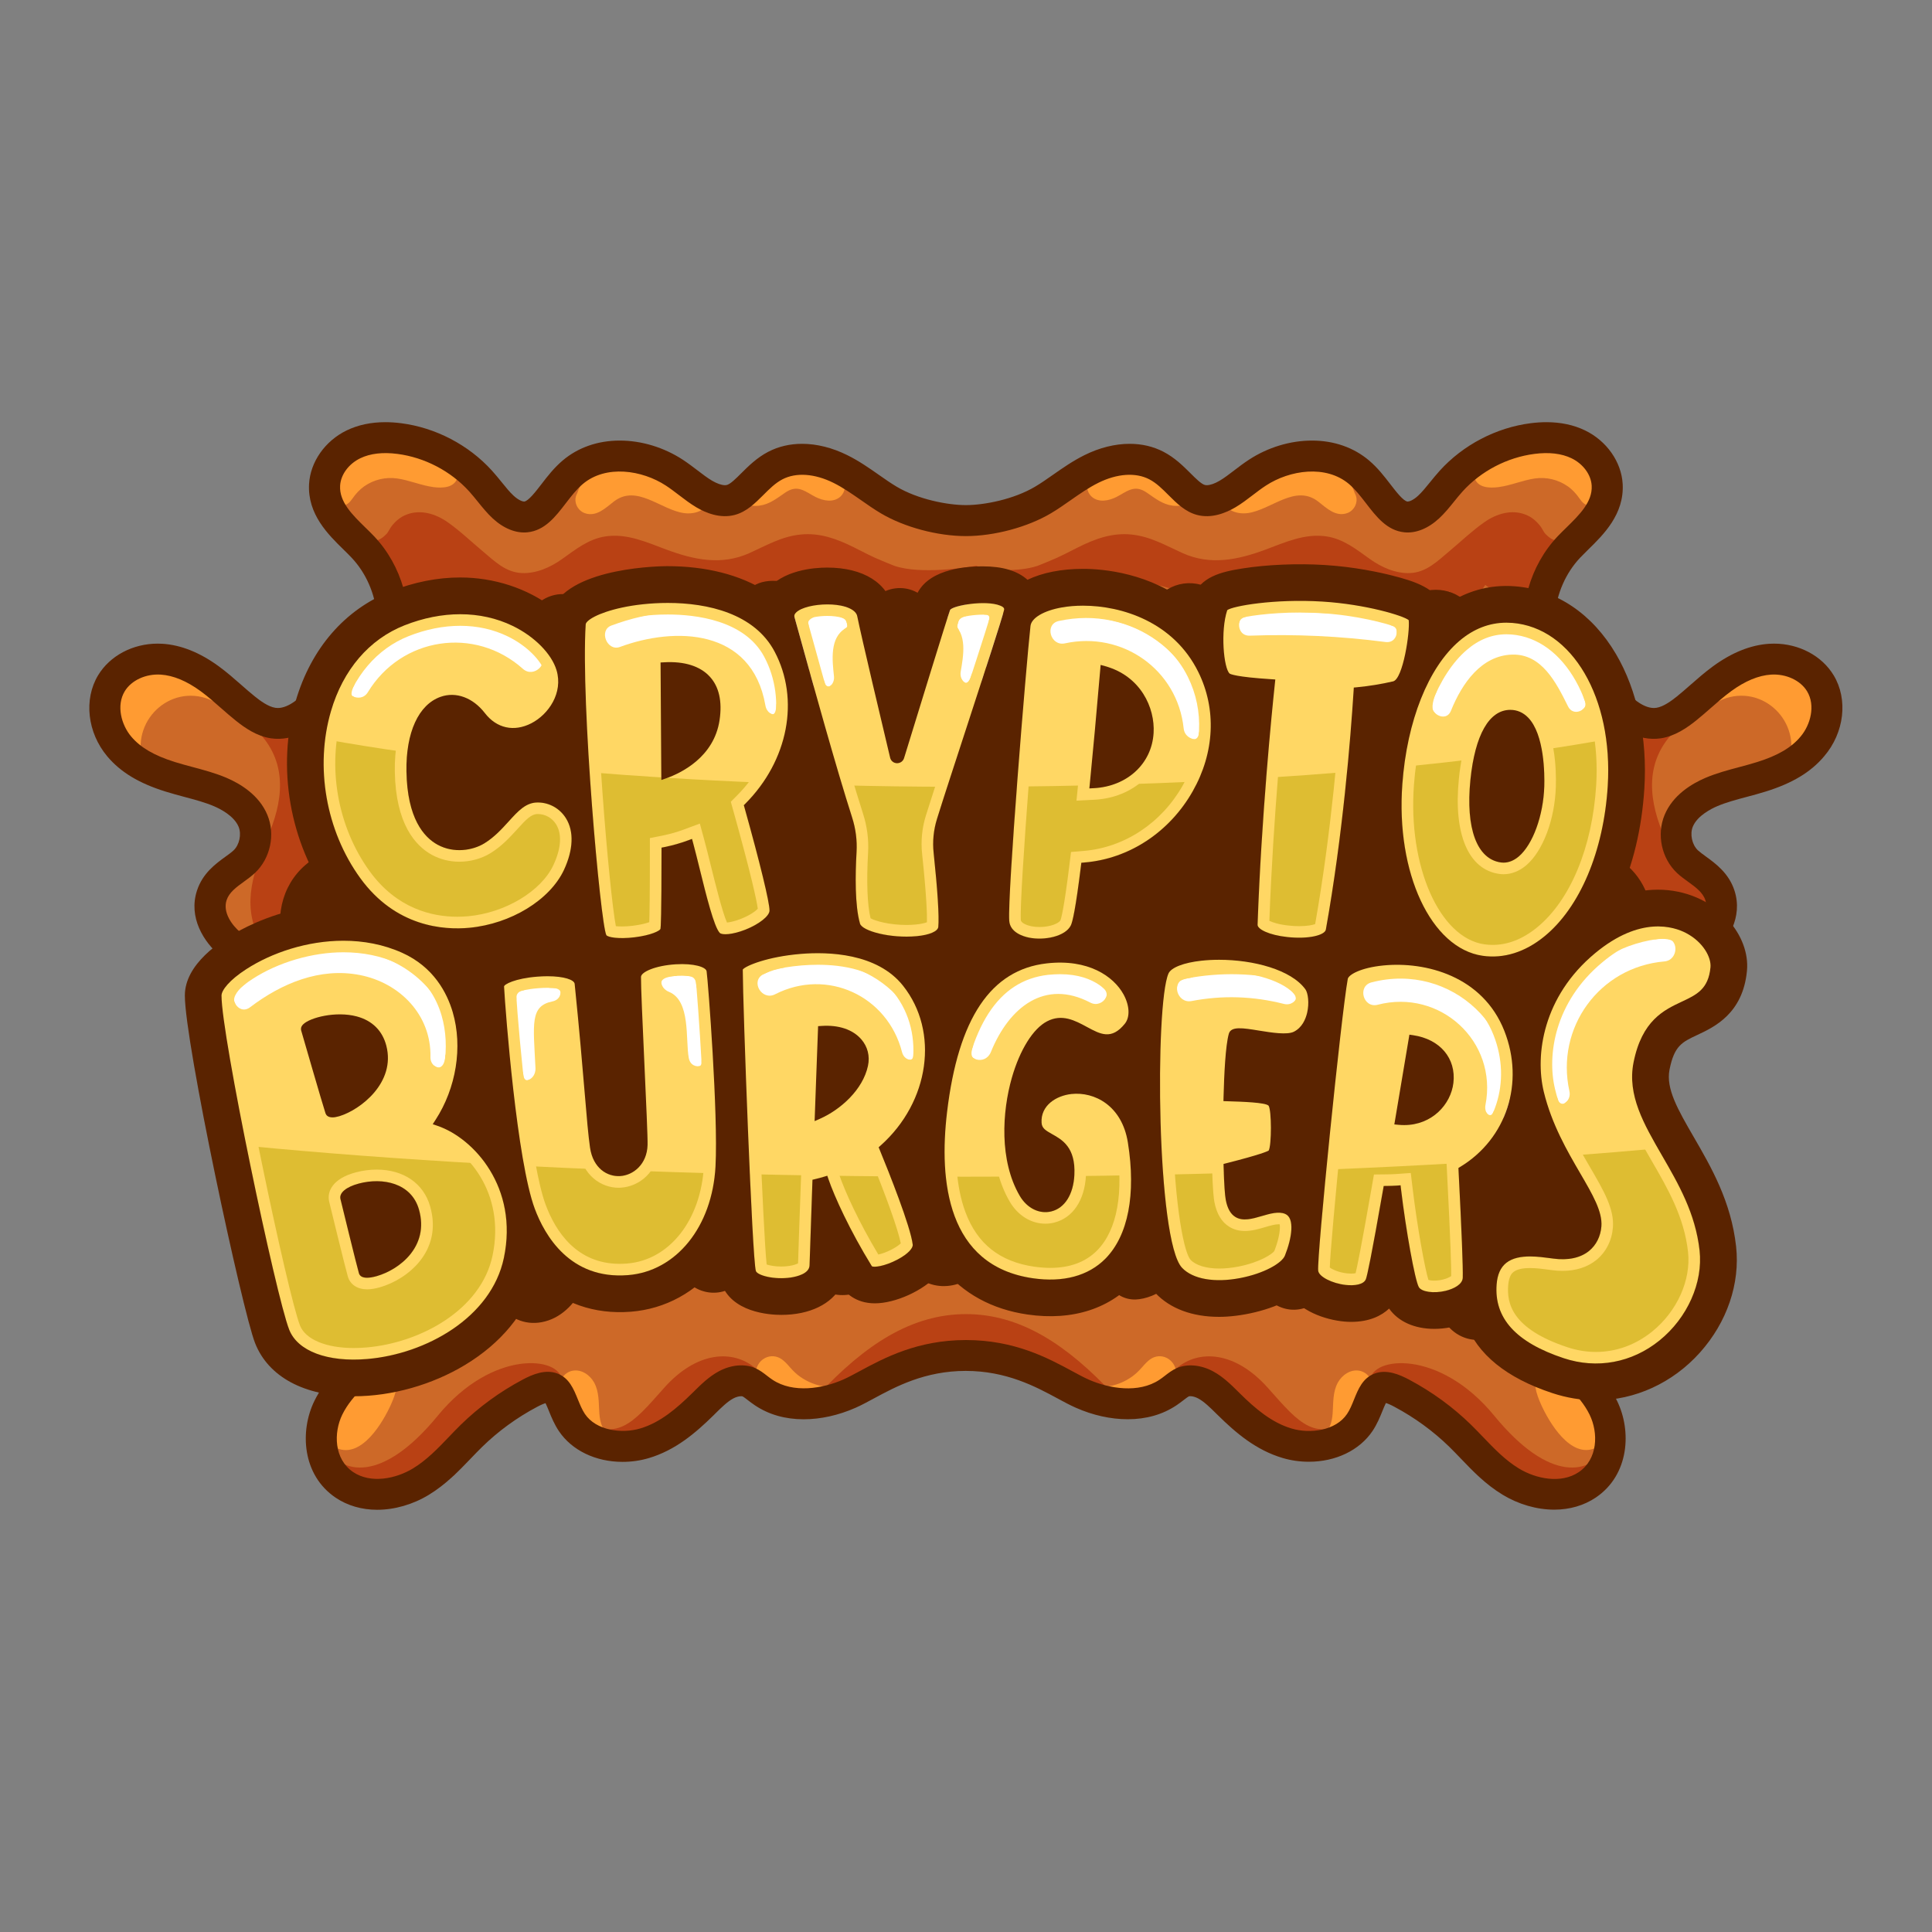 <?xml version="1.0" encoding="utf-8"?>
<!-- Generator: Adobe Illustrator 25.0.0, SVG Export Plug-In . SVG Version: 6.00 Build 0)  -->
<svg version="1.1" id="Background_4_" xmlns="http://www.w3.org/2000/svg" xmlns:xlink="http://www.w3.org/1999/xlink" x="0px"
	 y="0px" viewBox="0 0 500 500" style="enable-background:new 0 0 500 500;" xml:space="preserve">
<rect x="0" y="0" width="500" height="500" fill="#808080" stroke="none"/>
<style type="text/css">
	.st0{display:none;}
	.st1{display:inline;}
	.st2{fill:#C7294E;}
	.st3{fill:none;stroke:#5A2300;stroke-miterlimit:10;}
	.st4{fill:#5A2300;}
	.st5{fill:none;stroke:#5A2300;stroke-width:7;stroke-miterlimit:10;}
	.st6{fill:#5ABE5A;}
	.st7{fill:#D2B441;}
	.st8{fill:#B58F23;}
	.st9{fill:#8C4B23;}
	.st10{fill:#6E3723;}
	.st11{fill:#328741;}
	.st12{fill:#FFC85A;}
	.st13{fill:#B98250;}
	.st14{fill:#FFFFFF;}
	.st15{fill:#CD6928;}
	.st16{fill:#B94114;}
	.st17{fill:#FF9B32;}
	.st18{fill:#FFD764;}
	.st19{fill:#DEBD32;}
	.st20{fill:none;stroke:#4BAAFF;stroke-width:2;stroke-miterlimit:10;}
	.st21{fill:none;stroke:#4BAAFF;stroke-width:2;stroke-miterlimit:10;stroke-dasharray:4.952,4.952,4.952,4.952;}
	.st22{fill:none;stroke:#4BAAFF;stroke-width:2;stroke-miterlimit:10;stroke-dasharray:4.952,4.952,4.952,4.952,4.952,4.952;}
	.st23{fill:none;stroke:#4BAAFF;stroke-width:2;stroke-miterlimit:10;stroke-dasharray:4.756,4.756,4.756,4.756;}
	.st24{fill:none;stroke:#4BAAFF;stroke-width:2;stroke-miterlimit:10;stroke-dasharray:4.756,4.756,4.756,4.756,4.756,4.756;}
	.st25{fill:none;stroke:#4BAAFF;stroke-width:2;stroke-miterlimit:10;stroke-dasharray:4.901,4.901,4.901,4.901;}
	.st26{fill:none;stroke:#4BAAFF;stroke-width:2;stroke-miterlimit:10;stroke-dasharray:4.901,4.901,4.901,4.901,4.901,4.901;}
	.st27{fill:none;stroke:#4BAAFF;stroke-width:2;stroke-miterlimit:10;stroke-dasharray:5.097,5.097,5.097,5.097;}
	.st28{fill:none;stroke:#4BAAFF;stroke-width:2;stroke-miterlimit:10;stroke-dasharray:5.097,5.097,5.097,5.097,5.097,5.097;}
	.st29{fill:none;stroke:#4BAAFF;stroke-width:2;stroke-miterlimit:10;stroke-dasharray:4.924,4.924,4.924,4.924;}
	.st30{fill:none;stroke:#4BAAFF;stroke-width:2;stroke-miterlimit:10;stroke-dasharray:4.924,4.924,4.924,4.924,4.924,4.924;}
	.st31{fill:none;stroke:#4BAAFF;stroke-width:2;stroke-miterlimit:10;stroke-dasharray:4.964,4.964,4.964,4.964;}
	.st32{fill:none;stroke:#4BAAFF;stroke-width:2;stroke-miterlimit:10;stroke-dasharray:4.964,4.964,4.964,4.964,4.964,4.964;}
	.st33{fill:none;stroke:#4BAAFF;stroke-width:2;stroke-miterlimit:10;stroke-dasharray:4.901,4.901,4.901,4.901;}
	.st34{fill:none;stroke:#4BAAFF;stroke-width:2;stroke-miterlimit:10;stroke-dasharray:4.901,4.901,4.901,4.901,4.901,4.901;}
	.st35{fill:none;stroke:#4BAAFF;stroke-width:2;stroke-miterlimit:10;stroke-dasharray:5,5,5;}
	.st36{fill:#4BAAFF;}
</style>
<g id="Basic_10_">
	<g id="Sausage_4_">
		<path id="Fill_10_" class="st15" d="M468.56,178.39c-1.9-3.14-6.01-5.07-10.25-4.79c-3.43,0.22-7.08,1.73-10.85,4.48
			c-1.86,1.36-3.63,2.91-5.34,4.41c-1.22,1.07-2.48,2.18-3.78,3.22c-2.21,1.77-5.2,3.87-8.65,4.39c-5.37,0.79-11.17-2.33-15.52-8.36
			c-1.73-2.4-3.17-5.05-4.56-7.61c-1.41-2.61-2.88-5.3-4.66-7.75c-0.23-0.31-0.61-0.47-0.99-0.39l-8.01,1.47
			c-2.07-9.9,0.97-20.62,7.92-27.97c0.72-0.76,1.49-1.51,2.27-2.28c3.47-3.39,7.05-6.9,6.8-11.54c-0.17-3.23-2.45-6.36-5.81-7.98
			c-2.74-1.32-6.15-1.73-10.14-1.22c-7.28,0.94-14.28,4.59-19.2,10.03c-0.79,0.87-1.54,1.8-2.27,2.71c-1.16,1.44-2.36,2.93-3.74,4.2
			c-2.63,2.44-5.56,3.62-8.23,3.35c-4.07-0.42-6.58-3.68-9.24-7.14c-1.39-1.81-2.83-3.68-4.52-5.11
			c-6.37-5.39-16.26-3.92-22.74,0.32c-1.18,0.77-2.32,1.65-3.43,2.49c-1.4,1.07-2.84,2.17-4.39,3.09c-2.29,1.36-5.74,2.78-9.18,1.86
			c-2.78-0.74-4.88-2.84-6.92-4.88c-1.67-1.67-3.24-3.24-5.23-4.27c-3.81-1.97-8.95-1.64-14.09,0.92c-2.57,1.28-4.96,2.95-7.29,4.58
			c-1.62,1.14-3.3,2.31-5.03,3.34c-5.88,3.5-14.32,5.76-21.5,5.76c-7.18,0-15.62-2.26-21.5-5.76c-1.73-1.03-3.41-2.2-5.05-3.35
			c-2.31-1.62-4.71-3.29-7.28-4.57c-5.14-2.56-10.28-2.89-14.09-0.92c-1.99,1.03-3.56,2.6-5.23,4.27c-2.03,2.03-4.14,4.13-6.92,4.88
			c-3.44,0.92-6.89-0.51-9.18-1.86c-1.54-0.91-2.99-2.02-4.39-3.09c-1.11-0.84-2.25-1.72-3.43-2.49
			c-6.48-4.24-16.37-5.71-22.74-0.32c-1.68,1.43-3.12,3.3-4.52,5.11c-2.66,3.46-5.17,6.72-9.24,7.14c-2.68,0.27-5.6-0.91-8.23-3.35
			c-1.38-1.28-2.58-2.77-3.76-4.22c-0.72-0.9-1.47-1.82-2.26-2.69c-4.93-5.44-11.93-9.09-19.2-10.03c-3.99-0.51-7.4-0.1-10.14,1.22
			c-3.36,1.62-5.64,4.75-5.81,7.98c-0.25,4.64,3.34,8.15,6.81,11.54c0.78,0.76,1.55,1.51,2.26,2.27c6.96,7.35,9.99,18.06,7.92,27.97
			l-8.01-1.47c-0.38-0.07-0.76,0.08-0.99,0.39c-1.78,2.44-3.24,5.14-4.65,7.75c-1.39,2.56-2.83,5.21-4.56,7.61
			c-4.35,6.03-10.15,9.16-15.52,8.36c-3.45-0.51-6.43-2.61-8.65-4.39c-1.28-1.02-2.53-2.12-3.79-3.23c-1.71-1.5-3.47-3.05-5.33-4.41
			c-3.76-2.75-7.41-4.26-10.84-4.48c-4.24-0.28-8.36,1.65-10.25,4.79c-2.49,4.12-1,9.59,1.75,12.86c2.52,3,6.26,5.2,11.78,6.92
			c1.55,0.48,3.14,0.91,4.68,1.32c2.85,0.76,5.81,1.55,8.57,2.73c3.48,1.48,8.05,4.25,10.05,9.03c1.97,4.71,0.75,10.44-2.97,13.94
			c-0.83,0.79-1.81,1.49-2.76,2.18c-2.01,1.45-4.08,2.95-4.85,5.29c-1.17,3.58,1.4,7.33,3.97,9.46c5.66,4.69,13.78,6.1,20.69,3.6
			l18.05,106.85l0,0c-4.68,3.55-9.99,7.58-12.7,13.09c-2.51,5.12-2.27,12.52,3.15,16.16c2.03,1.36,4.39,1.93,6.8,1.93
			c3.45,0,6.99-1.17,9.75-2.84c3.64-2.21,6.59-5.29,9.45-8.27c1.01-1.05,2.05-2.14,3.11-3.18c4.64-4.53,9.95-8.41,15.79-11.52
			c2.36-1.26,5.41-2.56,8.15-1.53c2.65,1,3.67,3.51,4.74,6.18c0.54,1.34,1.1,2.73,1.89,3.9c3.18,4.72,10.32,5.67,15.42,4.17
			c5.45-1.6,9.87-5.44,13.84-9.35l0.45-0.44c1.88-1.86,3.83-3.78,6.22-5.07c2.92-1.58,6.12-1.88,8.57-0.81
			c1.06,0.46,1.97,1.17,2.89,1.88c0.47,0.36,0.95,0.73,1.44,1.06c5.69,3.78,13.69,2.49,19.26,0.02c1.28-0.56,2.69-1.33,4.32-2.21
			c6.2-3.35,14.7-7.93,27.03-7.93c12.32,0,20.82,4.58,27.02,7.93c1.63,0.88,3.04,1.64,4.33,2.21c5.58,2.47,13.57,3.76,19.26-0.02
			c0.5-0.33,0.97-0.69,1.48-1.08c0.89-0.68,1.8-1.39,2.86-1.85c2.45-1.07,5.65-0.76,8.57,0.81c2.4,1.3,4.35,3.22,6.23,5.08
			l0.44,0.44c3.97,3.91,8.4,7.74,13.84,9.34c5.1,1.5,12.25,0.55,15.42-4.17c0.79-1.17,1.35-2.56,1.89-3.91
			c1.08-2.66,2.09-5.18,4.74-6.17c2.74-1.03,5.79,0.28,8.15,1.53c5.84,3.11,11.15,6.98,15.79,11.52c1.07,1.04,2.1,2.13,3.11,3.18
			c2.86,2.98,5.81,6.06,9.45,8.27c4.68,2.84,11.62,4.23,16.55,0.91c5.41-3.64,5.66-11.04,3.15-16.16c-2.7-5.5-8.01-9.53-12.7-13.09
			l18.05-106.84c6.91,2.5,15.03,1.09,20.69-3.6c2.56-2.12,5.14-5.87,3.97-9.46c-0.77-2.34-2.84-3.84-4.85-5.29
			c-0.94-0.68-1.92-1.39-2.76-2.18c-3.72-3.5-4.94-9.23-2.97-13.94c2-4.78,6.57-7.55,10.05-9.03c2.76-1.18,5.71-1.96,8.58-2.73
			c1.54-0.41,3.12-0.83,4.67-1.31c5.52-1.72,9.26-3.92,11.79-6.92C469.56,187.97,471.05,182.5,468.56,178.39z"/>
		<g id="Shadow_10_">
			<path class="st16" d="M97.31,147.79c0.27,0.02,0.54,0.04,0.82,0.03c-0.07,0.33-0.12,0.67-0.15,1c0.98,1.45,2.09,2.78,3.55,3.78
				c0.7,0.48,1.14,1.09,1.38,1.74c0.6-0.09,1.16-0.3,1.69-0.58c0.31,0.61,0.82,1.15,1.57,1.56c1.93,1.05,3.81,0.15,5.44-0.95
				c1.02-0.69,2.49-1.94,4.01-2.99c0.94,1.51,2.22,2.87,3.27,3.88c2.35,2.27,5.58,0.3,5.95-2.16c1.87,0.85,3.78,1.49,5.72,1.89
				c0.44,0.26,0.87,0.51,1.31,0.76c-0.72,2.53,2.07,5.77,5.15,4.14c0.46-0.24,0.92-0.49,1.38-0.73c2.37,1,4.51-0.68,5.02-2.61
				c6.85-3.44,14.04-6.37,21.77-6.51c2.06-0.04,4.07,0.22,6.06,0.61c4.02,1.76,8.16,2.73,12.43,2.56c0.37,0.04,0.75,0.06,1.12,0.08
				c0.67,1.86,2.79,3.31,5.05,2.1c7.77-4.16,16.32-5.8,25.07-4.64c5.01,0.66,9.76,1.79,14.59,2.32c4.04,1.44,8.3,2.29,11.66-1.01
				c1.82-1.78,7.71-3.92,10.43-4.98c0.01,0.4-0.03,0.8-0.14,1.19c2.79,1.11,6.1,2.54,7.37,3.79c3.36,3.3,7.62,2.44,11.66,1.01
				c4.83-0.53,9.58-1.65,14.59-2.32c8.75-1.16,17.3,0.48,25.07,4.64c2.27,1.21,4.39-0.23,5.05-2.1c0.37-0.02,0.75-0.05,1.12-0.08
				c4.26,0.16,8.41-0.8,12.43-2.56c1.99-0.38,4.01-0.64,6.06-0.61c7.73,0.14,14.92,3.07,21.77,6.51c0.51,1.94,2.66,3.61,5.02,2.61
				c0.46,0.24,0.92,0.49,1.38,0.73c3.08,1.64,5.87-1.6,5.15-4.14c0.44-0.25,0.88-0.5,1.31-0.76c1.95-0.4,3.85-1.04,5.72-1.89
				c0.37,2.45,3.6,4.43,5.95,2.16c1.05-1.02,2.34-2.38,3.27-3.88c1.53,1.05,2.99,2.29,4.01,2.99c1.63,1.11,3.51,2,5.44,0.95
				c0.76-0.41,1.26-0.94,1.57-1.56c0.53,0.28,1.09,0.49,1.69,0.58c0.23-0.65,0.67-1.26,1.38-1.74c1.46-0.99,2.57-2.33,3.55-3.78
				c-0.03-0.34-0.08-0.67-0.15-1c0.28,0.01,0.55-0.01,0.82-0.03c0.63-1,1.22-2.03,1.84-3.01c1.5-2.38,3.3-4.49,5.22-6.51
				c-1.12-0.41-2.43-0.35-3.59,0.55c-2.35,1.83-4.28,1.34-6.14-0.57c-0.56-0.57-0.91-1.5-1.42-2.14c-1.05-1.3-2.22-2.31-3.78-2.92
				c-3.65-1.44-7.56-0.22-10.64,1.93c-3.22,2.25-6.05,4.99-9.06,7.5c-3.09,2.58-5.94,5.51-10.21,5.69c-3.74,0.15-7.4-1.5-10.4-3.64
				c-3.52-2.51-6.83-5.19-11.23-5.85c-5.6-0.84-10.75,1.56-15.88,3.46c-7.09,2.62-14.17,4.1-21.36,0.86
				c-4.38-1.98-8.37-4.33-13.29-4.81c-4.97-0.49-9.37,1.13-13.75,3.32c-2.43,1.21-4.8,2.5-7.32,3.5c-0.54,0.21-1.79,0.78-3.16,1.29
				c-4.86,1.64-12.16,1.15-16.83,0.6c1.27-0.5,1.79-0.75,0.75-0.58c-2.1,0.33-14.04,2.32-20.97-0.02c-1.36-0.51-2.62-1.08-3.16-1.29
				c-2.52-1-4.9-2.29-7.32-3.5c-4.38-2.18-8.78-3.81-13.75-3.32c-4.92,0.48-8.9,2.83-13.29,4.81c-7.19,3.24-14.27,1.76-21.36-0.86
				c-5.13-1.89-10.27-4.3-15.88-3.46c-4.4,0.66-7.71,3.35-11.23,5.85c-2.99,2.13-6.65,3.79-10.4,3.64
				c-4.27-0.18-7.12-3.11-10.21-5.69c-3.01-2.51-5.84-5.25-9.06-7.5c-3.08-2.15-6.98-3.36-10.64-1.93
				c-1.56,0.62-2.74,1.62-3.78,2.92c-0.51,0.64-0.86,1.56-1.42,2.14c-1.86,1.91-3.79,2.4-6.14,0.57c-1.16-0.9-2.47-0.96-3.59-0.55
				c1.92,2.02,3.72,4.13,5.22,6.51C96.09,145.76,96.69,146.79,97.31,147.79z"/>
			<path class="st16" d="M195.45,354.06c-5.71-4.83-15.09-4.44-23.6,5.15c-8.51,9.59-11.91,13.9-22.93,8.11l4.49,7.49
				c0,0,3.64,0.85,15.22-2.38c11.58-3.23,2.69-1.41,5.28-3.16s7.92-7.16,7.92-7.16s7.73-2.44,10.77-3.15
				C195.64,358.24,201.16,358.89,195.45,354.06z"/>
			<path class="st16" d="M113.29,366.39c-14.3,17.45-25.11,15.52-29.53,7.47l1.05,8.89c0,0,7.55,3.64,9.81,4.19
				s22.97-5.14,22.97-5.14l6.85-13.6c0,0,21.15-4.91,20.93-10.99C145.15,351.15,127.6,348.94,113.29,366.39z"/>
			<path class="st16" d="M81.49,208.72c0.1-0.52,0.22-1.03,0.32-1.55c0.39-1.92-0.68-3.36-2.08-4.01
				c-0.11-6.98-3.04-13.65-7.96-18.67c-0.23,0.03-0.45,0.06-0.68,0.09c-0.79,0.1-1.58,0.18-2.38,0.19
				c-1.04,0.02-1.93-0.45-2.55-1.16c-1.39,1.21-1.94,3.34-0.21,4.96c8.08,7.57,7.74,17.12,3.86,26.72
				c-3.32,8.23-7.08,16.72-3.62,25.57c1.04,2.65,4.17,2.86,5.87,1.58c0.89-0.15,1.74-0.65,2.34-1.62c5.57-8.91,8.4-18.94,8.39-29.44
				C82.77,210.16,82.24,209.28,81.49,208.72z"/>
			<path class="st16" d="M250,340.09c-14.15,0-26.18,7.99-38.12,20.76s20.28-6.82,20.28-6.82l8.21-2.49l9.63-0.99l9.63,0.99
				l8.21,2.49c0,0,32.22,19.59,20.28,6.82S264.15,340.09,250,340.09z"/>
			<path class="st16" d="M328.15,359.21c-8.51-9.59-17.89-9.98-23.6-5.15c-5.71,4.83-0.19,4.18,2.85,4.89
				c3.04,0.71,10.77,3.15,10.77,3.15s5.33,5.41,7.92,7.16s-6.3-0.07,5.28,3.16c11.58,3.23,15.22,2.38,15.22,2.38l4.49-7.49
				C340.06,373.11,336.66,368.8,328.15,359.21z"/>
			<path class="st16" d="M386.71,366.39c-14.3-17.45-31.86-15.24-32.08-9.16c-0.22,6.08,20.93,10.99,20.93,10.99l6.85,13.6
				c0,0,20.71,5.69,22.97,5.14s9.81-4.19,9.81-4.19l1.05-8.89C411.82,381.9,401.01,383.84,386.71,366.39z"/>
			<path class="st16" d="M442.29,231.17c-1.67-1.33-2.84-3.08-4.26-4.65c-1.36-1.5-2.95-2.64-4.81-3.39
				c-0.89-2.64-1.98-5.25-3.02-7.84c-3.88-9.6-4.23-19.15,3.86-26.72c1.73-1.62,1.18-3.75-0.21-4.96c-0.63,0.71-1.51,1.18-2.55,1.16
				c-0.8-0.01-1.59-0.09-2.38-0.19c-0.23-0.03-0.45-0.06-0.68-0.09c-4.92,5.02-7.86,11.69-7.96,18.67c-1.4,0.65-2.47,2.09-2.08,4.01
				c0.1,0.52,0.22,1.03,0.32,1.55c-0.76,0.56-1.29,1.44-1.29,2.67c-0.01,8.19,1.72,16.09,5.12,23.4c0.13-0.03,0.26-0.06,0.4-0.08
				c4.43-0.47,8.42,0.17,12.3,1.33c0.09-0.69,0.12-1.39,0.14-2.08c0.66,0.77,1.35,1.51,2.16,2.16c1.48,1.18,3.51,1.44,4.95,0
				C443.51,234.9,443.78,232.36,442.29,231.17z"/>
		</g>
		<g id="Shine_10_">
			<path class="st17" d="M49.99,169.32c-10-0.18-19.02,5.83-22.74,14.79c1.49,5.73,5.32,9.98,9.7,13.81c0-0.46-0.05-0.94-0.17-1.44
				c-2.59-10.76,8.14-20,18.34-15.06c2.11,1.02,4.13,0.65,5.66-0.4C56.32,178.2,52.56,173.76,49.99,169.32z"/>
			<path class="st17" d="M450.01,169.32c-2.57,4.43-6.34,8.88-10.78,11.7c1.53,1.06,3.55,1.43,5.66,0.4
				c10.2-4.95,20.93,4.29,18.34,15.06c-0.12,0.5-0.17,0.98-0.17,1.44c4.38-3.83,8.21-8.08,9.7-13.81
				C469.03,175.15,460.01,169.14,450.01,169.32z"/>
			<path class="st17" d="M94.71,353.59c-1.88,1.17-3.49,2.65-4.83,4.34c-1.28-0.6-2.97-0.5-4.03,0.94
				c-3.24,4.37-4.96,13.26,1.38,15.94c6.35,2.68,11.88-6.69,13.98-11.39c1.15-2.57,2.34-6.03,0.84-8.71
				C100.44,351.81,97.21,352.04,94.71,353.59z"/>
			<path class="st17" d="M414.15,358.86c-1.06-1.43-2.75-1.54-4.03-0.94c-1.34-1.69-2.95-3.17-4.83-4.34
				c-2.5-1.55-5.73-1.77-7.34,1.11c-1.5,2.68-0.31,6.13,0.84,8.71c2.1,4.7,7.64,14.07,13.98,11.39
				C419.11,372.12,417.38,363.23,414.15,358.86z"/>
			<path class="st17" d="M115.63,116.75c-2.21-1.93-5.05-2.78-7.91-3.15c-3.03-0.4-6.12-0.4-9.13,0.15
				c-5.8,1.08-11.33,4.91-12.87,10.79c-0.43,0.07-0.8,0.37-0.79,0.93c0.06,2.26,0.76,5.44,3.68,5.36c1.21-0.03,1.97-0.89,2.61-1.81
				c0.85-1.22,1.82-2.3,3.04-3.16c2.49-1.74,5.52-2.46,8.53-2.03c3.19,0.45,6.17,1.8,9.36,2.23c2.34,0.31,5.57,0.24,6.28-2.58
				C119.05,121.01,117.42,118.31,115.63,116.75z"/>
			<path class="st17" d="M180.22,122.07c-4.3-4.03-10.42-5.68-16.1-5.15c-6.41,0.59-12.53,4.22-14.77,10.81c0,0,0,0.01,0,0.01
				c-1.09,1.86,0,4.39,2.03,5.08c2.94,1,5.28-1.3,7.44-2.99c5.94-4.65,12.18,2.13,18.21,2.96c2.57,0.35,5.76-0.48,6.49-3.47
				C184.22,126.49,182.08,123.8,180.22,122.07z"/>
			<path class="st17" d="M217.67,123.6c-0.05-0.05-0.11-0.06-0.16-0.1c-0.03-0.17-0.09-0.34-0.22-0.49
				c-2.71-3.39-6.56-5.73-10.77-6.58c-0.34,0.22-0.74,0.39-1.23,0.48c-5.83,1.07-10.91,4.29-15.14,8.29
				c-0.32,0.31-0.66,0.51-1.01,0.67c0.45,3.19,3.79,5.47,7.35,5c2.64-0.34,4.53-1.88,6.65-3.33c1.35-0.92,2.62-1.38,4.25-0.83
				c1.33,0.45,2.47,1.31,3.72,1.93c1.92,0.95,4.47,1.49,6.27-0.02C218.87,127.36,219.15,124.97,217.67,123.6z"/>
			<path class="st17" d="M282.33,123.6c0.05-0.05,0.11-0.06,0.16-0.1c0.03-0.17,0.09-0.34,0.22-0.49c2.71-3.39,6.56-5.73,10.77-6.58
				c0.34,0.22,0.74,0.39,1.23,0.48c5.83,1.07,10.91,4.29,15.14,8.29c0.32,0.31,0.66,0.51,1.01,0.67c-0.45,3.19-3.79,5.47-7.35,5
				c-2.64-0.34-4.53-1.88-6.65-3.33c-1.35-0.92-2.62-1.38-4.25-0.83c-1.33,0.45-2.47,1.31-3.72,1.93c-1.92,0.95-4.47,1.49-6.27-0.02
				C281.13,127.36,280.85,124.97,282.33,123.6z"/>
			<path class="st17" d="M214.55,360.27c0.16-0.56-0.14-1.32-0.9-1.41c-2.39-0.29-4.68-1.21-6.64-2.61
				c-0.97-0.69-1.81-1.53-2.59-2.42c-0.72-0.82-1.45-1.67-2.4-2.24c-2-1.2-4.49-0.52-5.72,1.43c-1.25,1.97-0.61,4.47,0.9,6.09
				c-0.3,0.44-0.31,1.06,0.29,1.38c2.95,1.56,6.13,2.53,9.45,2.88c2.92,0.31,6.56,0.44,8.9-1.61
				C216.76,360.95,215.51,359.65,214.55,360.27z"/>
			<path class="st17" d="M158.36,371.62c-2.44-0.77-3.09-3.61-3.25-5.85c-0.19-2.69-0.01-5.53-1.35-7.97
				c-1.08-1.96-3.31-3.51-5.62-3.05c-2.14,0.42-3.77,2.68-3.13,4.83c0.03,0.11,0.09,0.2,0.15,0.28c0.73,6.82,5.77,12.59,12.57,14.05
				c0.68,0.15,1.14-0.36,1.22-0.89C159.17,372.51,159.04,371.83,158.36,371.62z"/>
			<path class="st17" d="M414.28,124.54c-1.54-5.88-7.07-9.71-12.87-10.79c-3.01-0.56-6.1-0.55-9.13-0.15
				c-2.87,0.37-5.7,1.22-7.91,3.15c-1.79,1.56-3.42,4.27-2.8,6.73c0.71,2.82,3.93,2.89,6.28,2.58c3.19-0.42,6.18-1.77,9.36-2.23
				c3.01-0.43,6.04,0.29,8.53,2.03c1.23,0.86,2.19,1.94,3.04,3.16c0.64,0.92,1.4,1.78,2.61,1.81c2.91,0.08,3.62-3.09,3.68-5.36
				C415.09,124.91,414.71,124.61,414.28,124.54z"/>
			<path class="st17" d="M350.65,127.72c-2.24-6.59-8.36-10.21-14.77-10.81c-5.68-0.53-11.79,1.12-16.1,5.15
				c-1.85,1.74-4,4.43-3.31,7.25c0.73,2.99,3.92,3.82,6.49,3.47c6.04-0.83,12.27-7.6,18.21-2.96c2.16,1.69,4.51,3.99,7.44,2.99
				C350.65,132.12,351.74,129.6,350.65,127.72C350.65,127.73,350.65,127.73,350.65,127.72z"/>
			<path class="st17" d="M303.7,353.02c-1.24-1.95-3.72-2.63-5.72-1.43c-0.95,0.57-1.68,1.42-2.4,2.24
				c-0.78,0.89-1.62,1.73-2.59,2.42c-1.96,1.4-4.25,2.33-6.64,2.61c-0.76,0.09-1.06,0.85-0.9,1.41c-0.96-0.63-2.21,0.68-1.28,1.49
				c2.34,2.05,5.98,1.92,8.9,1.61c3.31-0.35,6.5-1.33,9.45-2.88c0.6-0.32,0.59-0.94,0.29-1.38
				C304.31,357.49,304.95,354.99,303.7,353.02z"/>
			<path class="st17" d="M351.86,354.75c-2.31-0.46-4.54,1.09-5.62,3.05c-1.35,2.44-1.16,5.28-1.35,7.97
				c-0.16,2.24-0.82,5.08-3.25,5.85c-0.68,0.21-0.81,0.89-0.59,1.4c0.08,0.53,0.54,1.04,1.22,0.89c6.8-1.46,11.84-7.22,12.57-14.05
				c0.06-0.08,0.12-0.17,0.15-0.28C355.63,357.43,354.01,355.18,351.86,354.75z"/>
		</g>
		<g id="Stroke_10_">
			<path class="st4" d="M474.55,174.77c-3.05-5.06-8.97-8.2-15.44-8.2c-0.42,0-0.84,0.01-1.25,0.04c-4.79,0.31-9.67,2.27-14.53,5.82
				c-2.11,1.55-4,3.2-5.82,4.8c-1.22,1.07-2.37,2.08-3.54,3.02c-1.41,1.13-3.49,2.66-5.3,2.93c-0.21,0.03-0.43,0.05-0.64,0.05
				c-2.86,0-6.17-2.8-8.17-5.58c-1.47-2.04-2.74-4.38-4.08-6.86c-1.64-3.02-3.34-6.15-5.61-9.15l-1.49-1.96l-1.12-1.47l-1.82,0.33
				l-2.42,0.44l-0.91,0.17c0.47-5.52,2.81-10.89,6.56-14.85c0.63-0.66,1.33-1.35,2.08-2.09c3.93-3.85,9.31-9.11,8.9-16.92
				c-0.31-5.74-4.14-11.2-9.76-13.91c-2.93-1.41-6.28-2.12-9.97-2.12c-1.31,0-2.69,0.09-4.1,0.27c-8.91,1.14-17.47,5.62-23.5,12.27
				c-0.92,1.02-1.74,2.03-2.53,3c-1.05,1.3-2.05,2.53-3.06,3.47c-1.3,1.21-2.34,1.53-2.71,1.53c-0.02,0-0.04,0-0.06,0
				c-1.07-0.11-3-2.62-4.41-4.45c-1.62-2.1-3.29-4.27-5.54-6.18c-3.98-3.37-9.09-5.15-14.77-5.15c-5.63,0-11.43,1.76-16.32,4.96
				c-1.4,0.91-2.64,1.87-3.85,2.79c-1.3,0.99-2.52,1.93-3.71,2.63c-1.26,0.75-2.48,1.17-3.36,1.17c-0.17,0-0.32-0.02-0.45-0.05
				c-0.97-0.26-2.33-1.62-3.78-3.07c-1.79-1.78-4.01-4-6.96-5.53c-2.64-1.37-5.58-2.06-8.76-2.06c-3.79,0-7.83,1.01-11.67,2.92
				c-3.04,1.51-5.65,3.34-8.17,5.1c-1.6,1.12-3.1,2.17-4.62,3.07c-5.51,3.28-13.15,4.77-17.92,4.77c-4.76,0-12.4-1.49-17.92-4.77
				c-1.51-0.9-3.02-1.95-4.61-3.07c-2.53-1.77-5.14-3.6-8.18-5.1c-3.85-1.91-7.88-2.92-11.67-2.92c-3.17,0-6.12,0.69-8.76,2.06
				c-2.95,1.53-5.17,3.75-6.96,5.53c-1.45,1.44-2.81,2.81-3.78,3.07c-0.13,0.03-0.28,0.05-0.45,0.05c-0.87,0-2.1-0.43-3.36-1.17
				c-1.19-0.7-2.41-1.64-3.71-2.63c-1.21-0.92-2.45-1.87-3.85-2.79c-4.89-3.2-10.69-4.96-16.32-4.96c-5.68,0-10.79,1.78-14.77,5.15
				c-2.25,1.91-3.93,4.08-5.54,6.18c-1.41,1.83-3.34,4.34-4.41,4.45c-0.02,0-0.04,0-0.06,0c-0.37,0-1.4-0.32-2.71-1.53
				c-1.01-0.93-2-2.16-3.06-3.47c-0.79-0.97-1.6-1.98-2.53-3c-6.03-6.66-14.59-11.13-23.5-12.27c-1.4-0.18-2.78-0.27-4.1-0.27
				c-3.69,0-7.05,0.71-9.97,2.12c-5.62,2.71-9.45,8.17-9.76,13.91c-0.42,7.8,4.97,13.07,8.9,16.92c0.75,0.73,1.45,1.42,2.08,2.09
				c3.75,3.96,6.09,9.33,6.56,14.85l-0.91-0.17l-2.42-0.44l-1.82-0.33l-1.12,1.47l-1.49,1.96c-2.27,2.99-3.97,6.12-5.61,9.15
				c-1.34,2.48-2.61,4.82-4.08,6.86c-2,2.78-5.31,5.58-8.17,5.58c-0.22,0-0.43-0.02-0.64-0.05c-1.81-0.27-3.9-1.8-5.3-2.93
				c-1.17-0.93-2.31-1.94-3.53-3.01c-1.83-1.61-3.71-3.26-5.83-4.81c-4.86-3.55-9.74-5.51-14.53-5.82
				c-0.41-0.03-0.83-0.04-1.25-0.04c-6.47,0-12.39,3.14-15.44,8.2c-3.75,6.22-2.78,14.84,2.38,20.98c3.42,4.07,8.21,6.97,15.06,9.1
				c1.68,0.52,3.34,0.97,4.94,1.4c2.75,0.73,5.34,1.42,7.64,2.41c1.51,0.64,5.14,2.44,6.34,5.29c0.81,1.94,0.23,4.7-1.31,6.14
				c-0.51,0.48-1.26,1.03-2.06,1.6c-2.5,1.81-5.92,4.28-7.39,8.78c-2.27,6.92,1.69,13.33,6.15,17.03c5,4.14,11.43,6.43,18.11,6.43
				c0.44,0,0.89-0.01,1.33-0.03l16.17,95.69c-4.43,3.54-8.74,7.59-11.38,12.97c-3.82,7.78-3.18,19.2,5.52,25.05
				c3.03,2.04,6.74,3.12,10.72,3.12c4.52,0,9.27-1.37,13.36-3.86c4.42-2.69,7.7-6.11,10.87-9.41c1.02-1.06,1.97-2.06,2.95-3.01
				c4.16-4.07,8.94-7.55,14.19-10.34c1.09-0.58,1.79-0.85,2.21-0.97c0.29,0.58,0.66,1.5,0.89,2.06c0.61,1.52,1.38,3.41,2.58,5.19
				c3.35,4.97,9.5,7.94,16.46,7.94c2.31,0,4.58-0.32,6.75-0.96c6.92-2.04,12.15-6.52,16.78-11.07l0.45-0.45
				c1.61-1.59,3.12-3.08,4.64-3.91c0.7-0.38,1.46-0.6,2.07-0.6c0.27,0,0.37,0.05,0.37,0.05c0.26,0.11,0.88,0.59,1.38,0.98
				c0.55,0.42,1.17,0.9,1.88,1.37c3.57,2.37,7.79,3.57,12.57,3.57c4.37,0,9-1.03,13.4-2.97c1.53-0.67,3.12-1.54,4.81-2.45
				c5.55-3,13.15-7.1,23.71-7.1s18.15,4.1,23.7,7.09c1.7,0.92,3.29,1.78,4.82,2.45c4.4,1.95,9.03,2.97,13.4,2.97
				c4.78,0,9-1.2,12.57-3.57c0.72-0.48,1.33-0.95,1.88-1.37c0.5-0.38,1.12-0.86,1.38-0.98c0,0,0.11-0.05,0.37-0.05
				c0.61,0,1.36,0.22,2.07,0.6c1.52,0.82,3.04,2.32,4.64,3.9l0.45,0.44c4.62,4.55,9.85,9.03,16.78,11.07
				c2.17,0.64,4.44,0.96,6.75,0.96c6.96,0,13.11-2.97,16.46-7.94c1.2-1.78,1.96-3.67,2.58-5.2c0.23-0.56,0.6-1.48,0.89-2.06
				c0.42,0.12,1.12,0.39,2.21,0.98c5.25,2.8,10.02,6.28,14.19,10.34c0.98,0.96,1.94,1.96,2.95,3.01c3.17,3.31,6.45,6.73,10.87,9.41
				c4.1,2.49,8.84,3.86,13.36,3.86c3.98,0,7.69-1.08,10.72-3.12c8.71-5.85,9.34-17.28,5.52-25.05c-2.64-5.38-6.94-9.44-11.38-12.97
				l16.17-95.69c0.44,0.02,0.89,0.03,1.33,0.03c6.68,0,13.11-2.28,18.11-6.43c4.46-3.7,8.42-10.11,6.15-17.03
				c-1.47-4.49-4.9-6.97-7.39-8.78c-0.8-0.58-1.55-1.13-2.06-1.6c-1.53-1.44-2.12-4.2-1.31-6.14c1.19-2.85,4.83-4.65,6.34-5.29
				c2.3-0.98,4.89-1.67,7.63-2.4c1.61-0.43,3.27-0.87,4.95-1.4c6.86-2.14,11.64-5.03,15.06-9.1
				C477.33,189.61,478.31,180.98,474.55,174.77z M454.73,197.22c-1.52,0.48-3.11,0.9-4.64,1.31c-2.89,0.77-5.88,1.57-8.7,2.77
				c-3.65,1.56-8.45,4.48-10.58,9.57c-2.13,5.09-0.81,11.28,3.2,15.06c0.88,0.83,1.89,1.56,2.86,2.26c1.96,1.42,3.82,2.76,4.48,4.79
				c1.02,3.1-1.33,6.45-3.65,8.38c-5.39,4.47-13.13,5.81-19.72,3.43l-1.13-0.41L398.6,352.4l-0.1,0.6l0.48,0.37
				c4.6,3.49,9.8,7.44,12.4,12.73c2.33,4.74,2.14,11.57-2.81,14.89c-4.57,3.07-11.06,1.74-15.47-0.94
				c-3.53-2.14-6.44-5.18-9.25-8.11c-1.01-1.06-2.06-2.15-3.13-3.2c-4.71-4.6-10.1-8.53-16.02-11.68c-2.54-1.35-5.86-2.76-8.97-1.58
				c-3.06,1.15-4.21,3.99-5.32,6.74c-0.52,1.3-1.06,2.64-1.8,3.72c-2.91,4.33-9.55,5.17-14.31,3.77c-5.24-1.54-9.55-5.28-13.42-9.1
				l-0.44-0.44c-1.93-1.91-3.94-3.88-6.46-5.25c-3.18-1.72-6.71-2.04-9.44-0.85c-1.17,0.51-2.14,1.26-3.07,1.98
				c-0.46,0.36-0.93,0.72-1.42,1.04c-5.36,3.56-12.97,2.3-18.31-0.06c-1.24-0.55-2.64-1.3-4.25-2.18c-6.3-3.4-14.92-8.05-27.5-8.05
				c-12.58,0-21.2,4.65-27.5,8.05c-1.62,0.87-3.01,1.63-4.25,2.17c-5.34,2.36-12.95,3.62-18.31,0.06c-0.49-0.32-0.95-0.68-1.42-1.04
				c-0.93-0.72-1.9-1.47-3.07-1.98c-2.73-1.19-6.26-0.87-9.44,0.85c-2.52,1.36-4.52,3.34-6.45,5.24l-0.45,0.44
				c-3.88,3.81-8.19,7.56-13.42,9.1c-4.76,1.4-11.4,0.56-14.31-3.77c-0.73-1.09-1.27-2.43-1.8-3.72c-1.11-2.74-2.25-5.58-5.32-6.74
				c-3.11-1.17-6.43,0.23-8.97,1.58c-5.92,3.15-11.31,7.08-16.02,11.68c-1.07,1.05-2.12,2.14-3.13,3.2
				c-2.81,2.94-5.72,5.97-9.25,8.11c-4.41,2.68-10.91,4.01-15.47,0.94c-4.94-3.32-5.13-10.15-2.81-14.89
				c2.6-5.29,7.81-9.24,12.4-12.73l0.48-0.37L83.14,244.37l-1.13,0.41c-6.59,2.38-14.32,1.03-19.72-3.43
				c-2.32-1.92-4.67-5.27-3.65-8.38c0.67-2.03,2.52-3.37,4.48-4.79c0.97-0.7,1.97-1.43,2.86-2.26c4.01-3.78,5.33-9.97,3.2-15.06
				c-2.13-5.09-6.93-8.01-10.58-9.57c-2.83-1.2-5.81-2-8.7-2.77c-1.53-0.41-3.11-0.83-4.64-1.31c-5.33-1.66-8.93-3.76-11.32-6.61
				c-2.52-3-3.9-7.99-1.66-11.7c1.71-2.83,5.45-4.56,9.33-4.31c3.24,0.21,6.71,1.65,10.32,4.29c1.83,1.34,3.57,2.87,5.26,4.36
				c1.23,1.08,2.51,2.2,3.82,3.25c2.31,1.85,5.44,4.05,9.13,4.59c5.74,0.85,11.9-2.42,16.48-8.77c1.77-2.45,3.22-5.13,4.63-7.72
				c1.4-2.58,2.84-5.25,4.58-7.63l8.97,1.65l0.2-0.96c2.14-10.22-1-21.28-8.18-28.86c-0.73-0.77-1.51-1.53-2.3-2.3
				c-3.31-3.24-6.73-6.58-6.5-10.77c0.15-2.87,2.21-5.67,5.24-7.13c2.56-1.23,5.78-1.61,9.58-1.12c7.05,0.91,13.82,4.44,18.59,9.71
				c0.77,0.85,1.51,1.77,2.23,2.66c1.19,1.47,2.41,2.98,3.84,4.31c2.84,2.63,6.05,3.92,9.01,3.61c4.5-0.46,7.26-4.05,9.93-7.53
				c1.36-1.77,2.77-3.6,4.37-4.95c5.99-5.07,15.37-3.64,21.54,0.4c1.15,0.75,2.28,1.62,3.37,2.45c1.42,1.09,2.9,2.21,4.49,3.16
				c2.45,1.45,6.17,2.98,9.95,1.97c3.04-0.81,5.24-3.01,7.37-5.13c1.61-1.61,3.13-3.13,4.98-4.09c3.53-1.83,8.33-1.49,13.19,0.92
				c2.5,1.24,4.86,2.9,7.15,4.49c1.64,1.15,3.34,2.34,5.11,3.39c6.02,3.58,14.66,5.9,22.01,5.9c7.35,0,15.98-2.32,22.01-5.9
				c1.77-1.05,3.47-2.24,5.11-3.39c2.29-1.6,4.65-3.25,7.15-4.49c4.85-2.41,9.66-2.75,13.19-0.92c1.85,0.96,3.37,2.48,4.98,4.09
				c2.13,2.12,4.33,4.32,7.37,5.13c3.77,1.01,7.49-0.52,9.95-1.97c1.59-0.94,3.07-2.07,4.49-3.16c1.09-0.83,2.22-1.7,3.38-2.45
				c6.17-4.04,15.55-5.47,21.54-0.4c1.6,1.36,3.01,3.19,4.37,4.95c2.67,3.47,5.43,7.07,9.93,7.53c2.98,0.31,6.17-0.98,9.01-3.61
				c1.43-1.33,2.66-2.84,3.84-4.31c0.72-0.89,1.46-1.81,2.23-2.66c4.77-5.27,11.54-8.8,18.59-9.71c3.79-0.49,7.01-0.11,9.58,1.12
				c3.03,1.46,5.09,4.26,5.24,7.13c0.22,4.19-3.2,7.53-6.5,10.77c-0.79,0.77-1.57,1.54-2.3,2.3c-7.18,7.58-10.31,18.64-8.18,28.86
				l0.2,0.96l8.97-1.65c1.74,2.39,3.18,5.05,4.58,7.63c1.4,2.59,2.86,5.27,4.62,7.72c4.57,6.34,10.73,9.62,16.48,8.77
				c3.68-0.55,6.81-2.74,9.13-4.59c1.31-1.05,2.59-2.17,3.82-3.25c1.69-1.48,3.44-3.02,5.27-4.36c3.61-2.64,7.08-4.08,10.32-4.29
				c3.86-0.25,7.62,1.48,9.33,4.31c2.24,3.71,0.87,8.7-1.66,11.7C463.66,193.46,460.06,195.56,454.73,197.22z"/>
		</g>
	</g>
	<g id="Letter_4_">
		<path id="Outline_5_" class="st4" d="M447.16,238c-4.48-4.93-11.07-7.75-18.07-7.75c-3.43,0-6.87,0.64-10.29,1.92
			c3.8-8.15,6.11-17.73,6.76-28.15c0.81-12.99-1.8-25.33-7.34-34.74c-6.15-10.45-15.41-16.68-26.07-17.54
			c-6.75-0.55-13.12,1.29-18.67,5.34c-1.77-4.83-7.24-6.62-13.18-8.13c-3.19-0.81-9.71-2.25-17.48-2.73
			c-6.96-0.44-14.87-0.11-21.17,0.88c-5.53,0.86-11.08,2.16-12.98,7.58c-0.2,0.58-0.39,1.23-0.55,1.92
			c-10.47-8.39-22.69-9.38-27.83-9.38c-5.58,0-10.5,0.97-14.38,2.83c-2.61-2.34-6.43-3.48-11.6-3.48c-5.37,0-14.77,1.03-17.33,7.94
			c-0.24,0.64-0.93,2.73-3.82,12.03c-1.06-4.6-1.73-7.59-2-8.94c-1.34-6.71-7.73-10.71-17.08-10.71c-3.38,0-11.67,0.6-15.84,6.11
			c-6.76-4.25-15.52-6.48-25.54-6.48c-1.1,0-24.53,0.13-29.65,10.75c-6.62-5.01-15.14-7.82-23.98-7.82c-5.89,0-11.91,1.2-17.9,3.56
			c-11.92,4.71-20.67,14.8-24.64,28.4c-5,17.12-1.56,36.8,8.98,51.38c0.3,0.41,0.6,0.81,0.91,1.21c-11.01,0.52-19.8,4.36-24.22,6.72
			c-5.36,2.85-14.35,8.85-14.36,16.91c-0.02,12.19,14.84,81.5,18.18,89.98c3.44,8.73,12.77,13.74,25.61,13.74
			c9.74,0,20.21-2.96,28.73-8.11c9.31-5.63,15.64-13.31,18.47-22.36c6.5,6.35,14.92,9.34,24.45,8.59
			c8.96-0.71,16.89-5.1,22.58-12.34c0.3,3.37,0.52,4.06,0.73,4.7c2.53,7.85,12.58,8.46,15.6,8.46c7.4,0,13.05-2.83,15.5-7.42
			c0.97,1.48,3.56,4.43,8.73,4.43c5.31,0,12.56-3.29,16.17-7.34c0.51-0.57,0.95-1.16,1.34-1.76c5.29,6.54,12.78,10.65,21.95,11.99
			c11.8,1.72,21.77-1.58,28.33-9.27c0.51-0.6,1-1.23,1.47-1.88c1.3,3.45,2.57,4.79,3.36,5.62c3.82,4.02,9.52,6.14,16.47,6.14
			c5.39,0,13.18-1.55,18.89-4.92c3.89,4.52,10.92,6.22,15.24,6.22c4.82,0,7.91-1.62,9.86-3.44c2.36,3.35,6.55,5.25,11.7,5.25
			c2.8,0,5.62-0.56,8.09-1.58c3.05,8.16,10.57,14.27,22.41,18.19c3.73,1.24,7.55,1.87,11.35,1.87c10.06,0,19.86-4.5,26.89-12.35
			c7.01-7.83,10.42-17.83,9.36-27.45c-1.29-11.64-6.44-20.53-10.99-28.38c-4.03-6.96-7.22-12.46-6.24-17.39
			c1.23-6.18,3.22-7.11,7.18-8.97c0,0,0,0,0,0c4.42-2.07,11.81-5.54,12.86-16.6c0,0,0,0,0,0C452.54,246.75,450.73,241.92,447.16,238
			z"/>
		<g id="Fill_9_">
			<path class="st18" d="M200.14,235.63c0-3.24-4.63-20.16-6.53-26.96c10.75-10.82,14.94-26.92,7.72-40.53
				c-10.71-20.19-50.38-12.59-50.76-6.62c-1.27,20.08,3.8,78.45,5.49,81.01c1.68,2.55,15.18,0.82,15.84-1.89
				c0.22-0.89,0.3-9.42,0.3-20.45c2.14-0.43,4.22-1.02,6.21-1.76c2.19,8.11,4.91,21.32,7.12,23.67
				C187.87,244.58,200.14,239.72,200.14,235.63z M185.24,186.19c-1.22,8.26-8.03,12.47-13.1,14.27
				c-0.05-10.82-0.12-21.36-0.18-28.06C180.33,171.92,186.79,175.66,185.24,186.19z"/>
			<path class="st18" d="M242.62,220.66c-0.31-2.85-0.03-5.72,0.83-8.46c4.09-13.08,16.48-50.22,17.37-54.12
				c1.05-4.62-14.92-3.17-15.87-0.61c-0.79,2.12-9.1,29.18-11.94,38.42c-0.26,0.85-1.48,0.81-1.68-0.06
				c-2.02-8.5-7.53-31.7-8.5-36.57c-1.2-5.99-19.7-4.48-18.18,0.75c1.18,4.09,9.78,35.83,14.92,51.85c0.88,2.76,1.26,5.65,1.1,8.54
				c-0.36,6.27-0.43,14.18,0.93,18.89c1.32,4.56,21.7,6,22.22,0.67C244.17,236.24,243.22,226.3,242.62,220.66z"/>
			<path class="st18" d="M260.2,238.34c0.46,7.08,15,7.17,17.82,1.62c0.77-1.5,1.73-7.62,2.73-15.76
				c24.21-1.99,41.01-29.02,30.26-50.78c-11.26-22.81-44.39-19.92-45.31-11.54C264.56,172.19,259.73,231.27,260.2,238.34z
				 M285.73,173.36c8.2,2.27,12.22,9.7,11.82,16.28c-0.44,7.39-6.4,12.9-14.52,13.33C284.14,191.73,285.12,180.5,285.73,173.36z"/>
			<path class="st18" d="M328.95,176.78c-0.84,7.92-3.51,34.78-4.48,62.51c-0.16,4.72,18.81,6.25,19.66,1.46
				c4.48-25.04,6.47-50.56,7.19-61.89c2.86-0.28,6.08-0.76,9.45-1.54c3.66-0.85,5.2-14.81,4.77-17.18
				c-0.25-1.36-11.56-4.72-23.24-5.44c-12.31-0.77-25.03,1.17-25.59,2.77c-1.89,5.48-1.19,15.77,0.85,17.59
				C318.5,175.89,323.66,176.44,328.95,176.78z"/>
			<path class="st18" d="M146.83,225.57c5.57-11.9-1.05-18.8-7.53-18.9c-5.99-0.09-8.36,6.96-14.45,10.71
				c-5.38,3.32-18.32,3.4-18.67-17.76c-0.32-19,11.8-23.14,18.51-14.46c8.18,10.59,23.66-0.72,20.29-12
				c-2.62-8.77-18.82-20.89-40.68-12.25c-23.64,9.34-28.08,44.52-11.9,66.89C108.79,250.46,139.67,240.88,146.83,225.57z"/>
			<path class="st18" d="M383.58,248.34c15.99,2.3,31.71-16,33.5-44.85c1.45-23.33-9.39-41.97-25.61-43.28
				c-17.25-1.39-27.83,19.73-29.53,42.59C360.23,225.66,369.11,246.26,383.58,248.34z M381.53,201.93
				c0.96-9.45,3.84-17.2,9.32-17.22c6.67-0.01,8.03,11.24,7.8,18.78c-0.29,9.42-4.72,19.42-10.05,18.73
				C381.81,221.33,380.61,211.02,381.53,201.93z"/>
			<path class="st18" d="M164.89,252.82c-0.08,4.32,1.81,40.03,1.7,43.49c-0.26,8.55-11.49,10.08-12.9,0.57
				c-0.91-6.2-1.58-18.89-3.98-42.36c-0.49-4.81-20.47-2.91-20.26,0.85c0.3,5.36,3.2,44.88,8,57.77
				c3.98,10.7,12.17,18.88,25.15,17.85c13.04-1.03,22.72-13.05,23.57-29.06c0.72-13.6-1.89-47.79-2.32-50.7
				C183.19,246.7,164.98,248.27,164.89,252.82z"/>
			<path class="st18" d="M234.5,254.48c-11.95-15.08-43.27-6.89-43.27-3.68c0,7.39,2.35,75.02,3.44,78.43
				c1.1,3.41,15.74,3.95,15.85-1.79c0.04-1.87,0.34-10.51,0.73-21.33c0.76-0.18,1.5-0.38,2.23-0.6c1.82,5.26,5.93,13.96,11.31,22.7
				c1.39,2.25,12.86-2.4,12.42-6.22c-0.59-4.99-6.56-19.79-8.62-24.81C241.54,285.63,244.28,266.82,234.5,254.48z M223.65,275.63
				c-1.2,5.64-6.59,10.65-11.77,12.95c0.29-7.88,0.57-15.69,0.81-22.08C220.49,265.97,224.73,270.56,223.65,275.63z"/>
			<path class="st18" d="M268.56,290.62c0.31,5.06,9.04,2.55,8.49,13.39c-0.51,10-8.77,10.94-12.26,4.98
				c-8.42-14.39-1.66-39.44,6.64-43.78c7.69-4.03,13.28,9.2,20.44,0.38c4.18-5.15-2.7-19.36-21.08-17.27
				c-18.38,2.09-24.46,20.74-26.68,39.37c-2.81,23.57,3.32,41.22,22.98,44.09c19.66,2.87,29.74-11.58,25.79-36.28
				C289.94,277.16,267.89,279.63,268.56,290.62z"/>
			<path class="st18" d="M301.48,251.55c-3.44,7.85-3.27,69.91,3.71,77.25s26.21,1.64,28.26-3.47c2.04-5.1,2.79-10.69-0.43-12.08
				c-5.23-2.27-13.11,6.01-14.81-2.9c-0.24-1.25-0.42-4.35-0.54-8.35c3.98-1.01,10.64-2.78,11.39-3.54c1.09-1.08,1.15-11.74,0-12.96
				c-1.07-1.13-5.63-1.32-11.41-1.5c0.18-7.14,0.59-13.59,1.33-16.2c0.66-2.31,12.35,2.12,16.34,0.09
				c4.87-2.49,4.92-10.22,3.32-12.43C331.46,245.54,304.14,245.46,301.48,251.55z"/>
			<path class="st18" d="M390.26,266.44c-9.17-23.32-41.42-18.89-42.44-13.27c-1.57,8.64-8.15,71.9-7.66,75.82
				c0.48,3.93,12.68,6.84,14.29,2.32c0.59-1.65,2.41-11.52,4.49-23.4c0.9-0.01,1.79-0.03,2.65-0.09
				c1.22,10.22,3.58,23.66,4.72,25.73c1.88,3.42,13.08,1.91,13.25-2.85c0.13-3.7-0.71-20.51-1.09-27.89
				C391.06,295.15,395.64,280.12,390.26,266.44z M375.14,280.14c-0.65,5.51-5.73,10.69-13.13,9.96c1.36-8.02,2.64-15.65,3.56-21.2
				C371.4,269.76,375.88,273.81,375.14,280.14z"/>
			<path class="st18" d="M113.52,290.4c9.81-15.05,7.62-37.23-9.02-44.73c-22.08-9.96-48.16,5.65-48.17,11.97
				c-0.02,10.76,14.23,78.32,17.59,86.85c6.29,15.99,51.7,8.65,57.46-18.73C135.15,307.85,124.24,294.07,113.52,290.4z M85.19,287.8
				c-0.75-2.21-6.29-21.4-6.29-21.4c-0.57-1.97,17.09-7.19,20.11,4.47C102.04,282.53,85.95,290.01,85.19,287.8z M93.86,329.23
				c-0.61-2.06-4.77-19.15-4.77-19.15c-0.7-2.85,15.43-7.21,18.39,3.25C111.13,326.18,94.46,331.29,93.86,329.23z"/>
			<path class="st18" d="M412.12,245.95c-12.71,10.56-16.28,25.66-13.58,36.83c4,16.51,15.48,27.25,14.89,34.55
				c-0.34,4.26-3.57,8.43-11.28,7.41c-5.11-0.67-15.03-2.51-15.82,7.56c-0.58,7.33,2.93,15.14,18.04,20.15
				c20.46,6.8,38.36-11.83,36.47-28.93c-2.3-20.78-20.17-33-17.11-48.36c3.85-19.31,18.64-11.23,19.92-24.72
				C444.33,243.24,430.42,230.74,412.12,245.95z"/>
		</g>
		<g id="Shadow_9_">
			<path class="st19" d="M341.15,328.87c0.19,1.52,3.58,3.27,7.13,3.66c2.17,0.24,4.69-0.04,5.23-1.55
				c0.34-0.95,1.39-5.75,4.45-23.24l0.14-0.82l0.83-0.01c0.78-0.01,1.7-0.03,2.59-0.09l0.95-0.07l0.11,0.95
				c1.28,10.76,3.61,23.56,4.6,25.37c0.7,1.27,3.86,1.72,6.92,0.99c2.11-0.5,4.39-1.66,4.46-3.4c0.09-2.58-0.29-12.19-1.09-27.8
				l-0.03-0.6l0.51-0.31c0.55-0.34,1.09-0.69,1.61-1.06c-11.73,0.69-23.84,1.3-36.3,1.8C341.94,316.22,340.98,327.51,341.15,328.87z
				"/>
			<path class="st19" d="M332.62,314.17c-1.7-0.74-3.94-0.09-6.1,0.55c-2.39,0.7-4.86,1.42-6.8,0.24c-1.26-0.77-2.08-2.22-2.5-4.42
				c-0.21-1.08-0.38-3.41-0.51-6.93c-5.18,0.15-10.41,0.28-15.69,0.39c0.87,11.78,2.46,21.57,4.88,24.12
				c2.78,2.93,8.4,3.92,15.02,2.65c6.28-1.2,10.82-3.9,11.59-5.8C334.36,320.36,335.11,315.24,332.62,314.17z"/>
			<path class="st19" d="M95.03,351.7c15.11-1.27,32.11-10.66,35.37-26.15c2.1-9.98-0.43-18.32-4.7-24.36
				c-22.1-1.25-42.87-2.81-61.92-4.66c4.18,20.79,9.19,42.8,11.08,47.58C77.03,349.66,84.76,352.57,95.03,351.7z M92.9,306.29
				c6.1-1.61,13.57-0.18,15.54,6.77c2.71,9.53-5.05,15.51-10.93,17.2c-0.98,0.28-1.82,0.42-2.51,0.42c-1.15,0-1.88-0.39-2.11-1.16
				c-0.61-2.07-4.61-18.5-4.78-19.2C87.73,308.72,89.56,307.18,92.9,306.29z"/>
			<path class="st19" d="M408.94,303.63c3.24,5.56,5.8,9.95,5.49,13.78c-0.21,2.59-1.35,4.85-3.21,6.35
				c-2.22,1.79-5.4,2.47-9.2,1.97l-0.74-0.1c-1.54-0.21-3.42-0.46-5.31-0.46c-2.29,0-4.56,0.38-6.18,1.68
				c-1.46,1.18-2.27,2.99-2.47,5.53c-0.69,8.77,4.98,15.02,17.36,19.12c8.61,2.86,17.65,1.19,24.79-4.59
				c7.22-5.84,11.29-14.98,10.37-23.28c-1.07-9.65-5.49-17.27-9.76-24.65c-0.34-0.59-0.68-1.18-1.02-1.77
				c-7.34,0.67-14.93,1.3-22.73,1.88C407.23,300.7,408.11,302.21,408.94,303.63z"/>
			<path class="st19" d="M164.28,302.99c-1.16,0.84-2.5,1.31-3.82,1.39c-1.7,0.09-3.5-0.45-4.95-1.73
				c-6.72-0.28-13.35-0.58-19.86-0.91c0.83,4.51,1.75,8.39,2.74,11.06c2.58,6.94,9.14,18.39,24.13,17.2
				c12.03-0.95,21.1-11.68,22.51-26.34C178.03,303.47,171.1,303.24,164.28,302.99z"/>
			<path class="st19" d="M195.62,328.93c0.36,1.11,4.65,2.33,9.04,1.68c1.44-0.21,4.81-0.95,4.85-3.19
				c0.04-1.73,0.3-9.31,0.73-21.35l0.03-0.76l0.74-0.18c0.72-0.17,1.45-0.37,2.17-0.58l0.92-0.28l0.31,0.91
				c1.56,4.51,5.43,13.11,11.22,22.5c0.44,0.38,3.31,0.04,6.63-1.71c2.86-1.51,4.04-3.03,3.95-3.87c-0.39-3.3-3.28-11.22-5.79-17.65
				c-12.33-0.1-24.46-0.29-36.36-0.57C194.65,317.06,195.25,327.75,195.62,328.93z"/>
			<path class="st19" d="M278.02,304.37c-0.33,4.9-2.55,8.31-5.96,9.14c-3.07,0.75-6.27-0.83-8.14-4.02
				c-0.92-1.57-1.65-3.25-2.23-4.99c-3.88,0.02-7.78,0.03-11.7,0.03c-1.74,0-3.48,0-5.21-0.01c1.32,12.69,7.02,24.01,22.45,26.26
				c7.92,1.16,14.44-0.6,18.85-5.07c4.58-4.64,6.83-12.15,6.6-21.56C287.84,304.25,282.95,304.32,278.02,304.37z"/>
			<path class="st19" d="M172.47,201.4l-1.33,0.47l0-0.67c-6.32-0.4-12.51-0.85-18.56-1.34c1.35,20.42,3.44,40.39,4.33,42.14
				c0.36,0.55,3.11,1.07,7.29,0.56c4.35-0.53,6.56-1.69,6.72-2.17c0.08-0.38,0.27-3.14,0.27-20.21v-0.82l0.8-0.16
				c2.08-0.42,4.12-1,6.06-1.72l1.03-0.38l0.29,1.06c0.55,2.05,1.13,4.38,1.74,6.86c1.63,6.6,3.67,14.82,5.14,16.39
				c0.6,0.63,3.31,0.49,6.64-0.84c3.56-1.41,6.24-3.54,6.24-4.95c0-2.16-2.43-12.14-6.49-26.69l-0.16-0.56l0.41-0.41
				c1.69-1.7,3.16-3.51,4.47-5.4c-8.4-0.34-16.63-0.76-24.65-1.26C172.64,201.34,172.55,201.38,172.47,201.4z"/>
			<path class="st19" d="M325.47,239.33c-0.04,1.14,2.92,2.68,7.75,3.19c5.63,0.59,9.67-0.53,9.92-1.94
				c2.57-14.36,4.32-28.79,5.48-40.81c-6.8,0.56-13.78,1.07-20.92,1.51C326.83,212.29,325.95,225.66,325.47,239.33z"/>
			<path class="st19" d="M399.65,203.52L399.65,203.52c-0.23,7.56-2.95,15.02-6.6,18.13c-1.24,1.06-2.59,1.6-3.94,1.6
				c-0.21,0-0.43-0.01-0.64-0.04c-6.24-0.82-9.21-8.81-7.94-21.38c0.2-1.94,0.47-3.72,0.8-5.37c-5.79,0.7-11.78,1.36-17.94,1.97
				c-0.18,1.46-0.34,2.94-0.46,4.45c-1.72,23.02,7.41,42.55,20.79,44.48c5.46,0.79,10.96-0.94,15.93-4.99
				c9.24-7.52,15.38-22.07,16.43-38.94c0.26-4.21,0.11-8.26-0.4-12.07c-5.29,0.96-10.85,1.87-16.67,2.73
				C399.71,197.97,399.7,201.84,399.65,203.52z"/>
			<path class="st19" d="M283.08,203.97l-1.16,0.06l0.08-0.79c-6.2,0.15-12.47,0.26-18.82,0.32c-1.22,16.11-2.2,31.36-1.98,34.72
				c0.2,3.03,3.63,4.06,5.09,4.36c3.96,0.81,9.39-0.27,10.84-3.13c0.44-0.86,1.25-4.23,2.63-15.43l0.1-0.81l0.81-0.07
				c11.55-0.95,22.02-7.84,28.02-18.44c0.47-0.83,0.89-1.67,1.29-2.52c-7.22,0.34-14.59,0.62-22.07,0.83
				C286.4,203.57,284.79,203.88,283.08,203.97z"/>
			<path class="st19" d="M121.46,240.11c10.76-1.02,20.82-7.17,24.47-14.96c2.46-5.26,2.65-10.02,0.52-13.41
				c-1.56-2.5-4.24-4.02-7.17-4.07c-3.15-0.08-5.16,2.17-7.71,4.98c-1.71,1.88-3.65,4.01-6.2,5.58c-3,1.85-7.92,2.68-12.14,0.37
				c-3.56-1.95-7.85-6.82-8.05-18.97c-0.03-1.73,0.05-3.36,0.22-4.91c-7.48-1.05-14.57-2.19-21.23-3.39
				c-1.58,12.45,1.65,25.66,9.04,35.88C102.38,239.89,114.84,240.73,121.46,240.11z"/>
			<path class="st19" d="M220.52,211.56c0.93,2.91,1.31,5.9,1.15,8.9c-0.34,5.89-0.46,13.88,0.89,18.56
				c0.55,1.92,7.9,3.88,14.64,3.25c3.3-0.31,5.51-1.25,5.62-2.4c0.25-2.67-0.17-9.46-1.2-19.1c-0.33-3-0.03-5.99,0.87-8.87
				c0.69-2.19,1.6-5.04,2.65-8.28c-9.21-0.03-18.28-0.16-27.19-0.38C218.87,206.28,219.73,209.1,220.52,211.56z"/>
		</g>
		<g id="Shine_9_">
			<path class="st14" d="M312.32,188.5c-2.01-19.16-19.4-31.91-38.31-27.79c-3.77,0.82-2.18,6.61,1.6,5.79
				c14.84-3.23,29.12,6.81,30.72,22C306.72,192.3,312.72,192.34,312.32,188.5z"/>
			<path class="st14" d="M358.72,160.15c-11.65-1.52-23.33-2.07-35.07-1.64c-3.84,0.14-4.05,6.14-0.18,6
				c11.74-0.43,23.42,0.12,35.07,1.64C362.37,166.65,362.52,160.65,358.72,160.15z"/>
			<path class="st14" d="M239.23,270.67c-4.74-18.43-24.84-27.13-41.67-18.53c-3.44,1.76-0.41,6.94,3.03,5.18
				c13.47-6.88,29.11,0.42,32.85,14.94C234.4,276,240.19,274.42,239.23,270.67z"/>
			<path class="st14" d="M285.17,254.27c-14.94-7.82-31.19-0.39-34.51,16.37c-0.75,3.77,4.33,5.18,5.79,1.6
				c4.72-11.62,13.96-18.93,25.7-12.78C285.56,261.24,288.6,256.07,285.17,254.27z"/>
			<path class="st14" d="M333.85,254.02c-8.98-2.27-17.98-2.49-27.08-0.74c-3.79,0.73-2.18,6.51,1.6,5.79
				c8.02-1.54,15.97-1.27,23.89,0.74C336,260.75,337.6,254.97,333.85,254.02z"/>
			<path class="st14" d="M354.94,254.24c-3.73,0.97-2.15,6.76,1.6,5.79c16.1-4.19,31.1,9.44,27.9,25.92
				c-0.73,3.77,5.05,5.39,5.79,1.6C394.28,266.63,375.71,248.84,354.94,254.24z"/>
			<path class="st14" d="M430.72,242.83c-20.78,1.79-34.85,20.73-30.35,41.15c0.83,3.77,6.62,2.17,5.79-1.6
				c-3.62-16.4,7.76-32.11,24.56-33.56C434.54,248.5,434.57,242.5,430.72,242.83z"/>
			<path class="st14" d="M141.35,253.38c-9.75,1.98-11.4,1.05-8.2,23.91c0.53,3.81,5.61,2.91,5.43-0.91
				c-0.55-11.4-1.46-16.02,4.37-17.21C146.73,258.4,145.13,252.62,141.35,253.38z"/>
			<path class="st14" d="M184.04,272.18c-1.72-23.4-0.04-19.53-9.31-21.28c-3.79-0.71-5.13,4.35-1.6,5.79
				c5.66,2.3,4.24,12.3,5.12,17.09C178.95,277.57,184.33,276.01,184.04,272.18z"/>
			<path class="st14" d="M97.85,247.36c-12.66-4.02-25.93,0.36-36.15,8.13c-3.03,2.31-0.05,7.52,3.03,5.18
				c8.12-6.17,18.08-10.36,28.42-8.33c10.37,2.04,18.48,10.35,18.25,21.21c-0.08,3.86,5.92,3.86,6,0
				C117.65,261.31,109.34,251.02,97.85,247.36z"/>
			<path class="st14" d="M139.57,168.86c-15.34-13.72-38.83-10.4-49.54,7.24c-2.01,3.31,3.18,6.33,5.18,3.03
				c8.64-14.23,27.66-17.17,40.12-6.03C138.2,175.67,142.45,171.44,139.57,168.86z"/>
			<path class="st14" d="M188.96,161.39c-9.89-4.67-20.98-3.12-30.74,0.5c-3.34,1.24-1.12,6.78,2.22,5.54
				c14.15-5.24,34.13-4.93,37.64,15.1c0.66,3.79,5.75,3.05,5.09-0.77C201.46,171.98,197.36,165.36,188.96,161.39z"/>
			<path class="st14" d="M216.38,157.13c-1.13,0.64-2.07,1.39-2.87,2.21c-0.29-1.86-2.51-2.57-4.19-1.86
				c-1.36-0.32-3.13,0.37-3.52,1.8c-1.07,3.89-1.22,7.85-0.08,11.75c0.55,1.88,2.45,2.75,3.97,2.33c0.05,0.86,0.12,1.72,0.21,2.57
				c0.4,3.84,6.33,2.9,5.93-0.93c-0.42-4-1.18-10.02,3.03-12.41C222.17,160.7,219.74,155.21,216.38,157.13z"/>
			<path class="st14" d="M249.24,155.95c1.09,0.72,1.97,1.53,2.72,2.4c0.4-1.84,2.67-2.4,4.3-1.58c1.37-0.23,3.1,0.57,3.4,2.02
				c0.81,3.95,0.71,7.91-0.68,11.73c-0.67,1.84-2.62,2.59-4.11,2.07c-0.11,0.85-0.23,1.71-0.38,2.55c-0.65,3.81-6.5,2.49-5.86-1.31
				c0.67-3.97,1.82-9.92-2.22-12.58C243.22,159.14,246,153.82,249.24,155.95z"/>
			<path class="st14" d="M410.45,179.88c-4.06-8.2-9.45-15.83-19.1-16.24c-11.66-0.49-17.08,8.32-20.74,17.4
				c-1.36,3.37,3.53,6.3,4.9,2.89c2.87-7.12,7.88-14.29,15.84-14.52c7.6-0.21,11.34,7.11,14.44,13.37
				C407.41,186.07,412.07,183.17,410.45,179.88z"/>
		</g>
		<g id="Trimmer_4_">
			<path class="st18" d="M111.55,277.29c0,0-0.47-2.27,1.08-1.3c1.56,0.96,2.51-0.78,2.61-2.53s1.11,1.11,1.11,1.11l-0.68,3.15
				l-3.11,1.06"/>
			<path class="st18" d="M59.39,260.2c0,0,2.19,0.85,1.37-0.68s1.37-3.88,2.57-4.75c1.2-0.88-4.06,0.9-4.57,2.65"/>
			<path class="st18" d="M132.81,258.25c0,0,0.92,1.32,0.84,0.13c-0.08-1.19,0.6-1.84,1.77-2.08c1.18-0.23-0.19-1.44-1.31-0.63
				c-1.12,0.81-1.12,0.81-1.12,0.81"/>
			<path class="st18" d="M175.47,252.1c0.11,0,1.43,0.34,2.54,0.48c1.11,0.13,2.03,0.39,2.18,2.27c0.16,1.88,1.17,1.02,1.09,0
				c-0.09-1.02-0.68-3.15-0.68-3.15"/>
			<path class="st18" d="M169.96,252.38l0.38,2.98c0,0,1.2,0.73,0.85-0.76c-0.4-1.68,2.88-1.99,3.85-2.03
				c0.98-0.04-1.38-0.49-1.45-0.51c-0.06-0.02-3.3-0.37-3.3-0.37"/>
			<path class="st18" d="M182.3,274.45c0,0-0.8-0.73-0.75,0.14c0.05,0.87-0.17,1.33-0.71,1.36c-0.52,0.03-0.27,0.37-0.09,0.42
				c0.18,0.04,1.34-0.12,1.34-0.12l0.28-0.7"/>
			<path class="st18" d="M200.13,250.42c0,0,4.43-0.3,2.72,0.02c-1.71,0.33-3.38,0.76-5.07,1.59c-1.69,0.83-0.71-0.87-0.71-0.87
				s3.04-0.83,3.11-0.85"/>
			<path class="st18" d="M234.6,274.78c-0.13,0.09-0.71-0.9,0.48-0.58c1.19,0.32,1.33-0.74,1.32-1.46c0-0.72,0.51,0.83,0.51,0.83
				s0.72,1.38,0.21,1.68s-0.6,0.21-1.26,0.28"/>
			<path class="st18" d="M251.53,268.12c0,0,0.68,1.45,0.22,2.83c-0.46,1.38-0.54,2.57,0.44,3.04c0.98,0.47-0.3,0.98-0.87,0.79
				s-2.13-0.83-2.04-1.06"/>
			<path class="st18" d="M284.68,254.31c0,0,0.05,0.66,0.78,1.31s1.34,1.63,0.64,2.78c-0.7,1.16,0.43,1.79,1.55,0.39
				c1.12-1.4,1.76-2.79,1.5-3.03"/>
			<path class="st18" d="M305.55,253.19c0,0-0.56,0.83,0.17,0.5c0.73-0.33,1.89-0.57,2.78-0.72s-0.79-0.32-0.96-0.29
				c-0.17,0.02-2.2,0.18-2.2,0.18"/>
			<path class="st18" d="M335.03,259.49c0,0-0.07-0.25,0.19-0.6c0.25-0.35,0.15-1.2-0.48-1.86c-0.63-0.67,0.57-0.48,0.57-0.48
				l0.38,1.31l0.11,0.9c0,0-0.35,0.42-0.46,0.45"/>
			<path class="st18" d="M384.14,288.12c0,0,0.24-0.62,0.59-0.12c0.35,0.5,1.22,1.14,1.74-0.2c0.52-1.33,1.28,3.38-1.68,2.18"/>
			<path class="st18" d="M402.7,284.09c0,0,0.03-0.9,0.46,0.44c0.43,1.34,1.55,1.35,2.07,0.77c0.52-0.58,0.76,0.37,0.76,0.37
				s-0.54,1.14-1.61,1.54s-2.55-0.03-2.59-0.1"/>
			<path class="st18" d="M428.03,243.16c1.2-0.17,3.41-0.39,4.71,0.28s-0.16-0.67-0.16-0.67s-0.77-0.41-1.02-0.48
				c-0.26-0.06-1.44-0.93-1.44-0.93"/>
			<path class="st18" d="M409.91,178.4c0,0-0.5,1-0.07,2.1c0.43,1.11,0.8,2.24-0.05,2.95c-0.85,0.71-0.77,1.32,0.19,0.97
				c0.97-0.35,1.92-0.97,1.92-0.97s-0.29-3.07-0.4-3.18"/>
			<path class="st18" d="M370.83,178.55c0,0,1.46-0.66,0.86,0.68c-0.6,1.34-1.49,4.05-0.52,5.08s0,1.14,0,1.14s-2-1.4-1.83-1.73
				c0.17-0.33,0.6-2.14,0.6-2.14"/>
			<path class="st18" d="M359.74,160.88c0,0-0.5,0.72,0.24,0.96c0.74,0.24,1.43,0.55,1.51,1.62c0.08,1.07,0.52,1.23,0.57,0.83
				s-0.23-2.12-0.34-2.23c-0.1-0.1-1.34-1.01-1.34-1.01"/>
			<path class="st18" d="M320.18,160.54c0.01,0.03,0.41,1.24,0.57,0.47c0.16-0.77,0.92-1.2,1.71-1.38s-1.62-0.4-1.62-0.4"/>
			<path class="st18" d="M311.59,189.71c-0.22,0-1.24-0.86-1.33,0.08c-0.08,0.94-0.61,1.57-1.32,1.53
				c-0.71-0.04,0.22,0.24,0.41,0.29c0.2,0.05,0.33,0.09,0.52,0.03c0.19-0.06,0.45-0.3,0.47-0.34"/>
			<path class="st18" d="M254.89,158.97c0,0-0.67,0.06,0.14,0.1s1.23,0.44,0.91,1.45c-0.32,1.01,0.92,0.21,0.92,0.21
				s0.72-1.61,0.21-2c-0.51-0.39-1.39-0.57-1.39-0.57"/>
			<path class="st18" d="M247.83,160.27c0,0-0.02,1.31,0.21,0.58c0.23-0.73,1.1-1.21,1.88-1.34c0.78-0.14-2.41,0.02-2.41,0.02
				l-0.07,0.22"/>
			<path class="st18" d="M208.72,162.06c0.16,0.06,0.78,0.44,0.48-0.63c-0.3-1.07,1.42-1.69,1.42-1.69l-0.95-1.01
				c0,0-1.22,0.35-1.3,0.46"/>
			<path class="st18" d="M217.34,158.95c0.1,0.13-0.01,0.67,0.74,0.99c0.75,0.32,0.99,0.91,1.09,1.35c0.1,0.44,0.47,0.21,0.49-0.43
				c0.02-0.64-0.87-2.13-0.87-2.13"/>
			<path class="st18" d="M218.57,163.18c-0.04,0.02-0.29-0.24,0.03-0.43s0.82-0.46,0.64-1.15c-0.18-0.69,0.44,0.22,0.48,0.32
				c0.03,0.1,0.26,0.8,0.26,0.8s-0.16,0.38-0.26,0.46"/>
			<path class="st18" d="M212.36,175.03c0,0,0.78,0.57,1.05,1.56c0.28,0.99,0.92,1.34,1.64,0.79c0.72-0.55,0.66-0.09,0.66-0.09
				s0.08,0.89-0.89,1.26s-1.6,1.24-2.33,0.11"/>
			<path class="st18" d="M197.06,185.1c0,0,1.37-1.01,2.43-0.41c1.05,0.6,1.34-0.74,1.4-2.06c0.05-1.33,0.55-0.16,0.63,0.56
				c0.08,0.72,0.3,1.69-0.1,2.15c-0.4,0.46-1.39,0.8-1.76,0.81"/>
			<path class="st18" d="M90.91,176.45c0,0,1.33-0.2,0.74,0.92c-0.59,1.12-1.02,2.65-0.27,2.86c0.74,0.21-0.53,1.07-0.71,0.67
				c-0.18-0.4-0.67-1.47-0.7-1.53"/>
			<path class="st18" d="M249.13,177.23c0,0-0.18-1.1,0.43-0.67s1.26-0.05,1.83-1.8s0.84,0.31,0.84,0.31s-1.4,2.55-1.48,2.78
				s0.33,0.53-0.5,0.49"/>
			<path class="st18" d="M247.44,164.29c0,0,0.91-1.04,0.6-1.46c-0.31-0.42-0.36-0.82-0.1-1.64c0.26-0.82-1.06,0.69-1.06,0.69
				s-0.13,1.07-0.08,1.15"/>
			<path class="st18" d="M145.55,258.12c0,0-0.51,0.26-0.47-1.12c0.03-1.18-1.52-1.34-2.69-1.34s1.64-0.26,1.72-0.26c0.09,0,2,0,2,0
				"/>
			<path class="st18" d="M137.23,280.61c0,0,0.53-1.58-0.29-1.19c-0.82,0.38-1.38-0.01-1.54-1.48c-0.16-1.48-1.38-0.32-0.49,1.65
				c0.89,1.98,0.28,1.78,0.89,1.98"/>
		</g>
		<g id="Inner_Stroke_4_">
			<path class="st18" d="M254.45,159.07c0.79,0,1.42,0.05,1.91,0.11c-1.47,4.87-5.37,16.82-8.88,27.56l-0.04,0.13
				c-3.15,9.64-6.12,18.75-7.8,24.13c-1.03,3.28-1.36,6.67-0.99,10.08c1.16,10.95,1.29,15.65,1.24,17.6
				c-0.52,0.2-1.48,0.46-2.96,0.59c-0.76,0.07-1.55,0.11-2.36,0.11c-4.43,0-8.11-1.05-9.27-1.73c-0.85-3.44-1.07-9.44-0.64-17.03
				c0.19-3.37-0.25-6.72-1.29-9.98c-4.05-12.63-10.29-35.16-13.28-45.98c-0.51-1.85-0.93-3.35-1.23-4.42c1-0.4,2.86-0.84,5.26-0.84
				c1.43,0,2.76,0.17,3.75,0.47c0.58,0.18,0.92,0.36,1.09,0.47c1.15,5.63,6.64,28.72,8.46,36.39c0.49,2.14,2.38,3.7,4.57,3.77
				l0.03,0l0.03,0l0.05,0h0.02c2.18,0,4.06-1.38,4.69-3.44l0.44-1.42c2.42-7.88,9.37-30.5,11.08-35.76
				C249.52,159.52,251.94,159.07,254.45,159.07L254.45,159.07 M254.45,156.07c-3.81,0-8.08,0.96-8.57,1.77
				c-0.73,1.97-8.54,27.36-11.47,36.92l-0.44,1.42c-0.25,0.81-0.98,1.32-1.82,1.32c-0.01,0-0.02,0-0.03,0
				c-0.86-0.03-1.56-0.61-1.76-1.45c-1.86-7.82-7.52-31.63-8.51-36.6c-0.27-1.33-1.83-2.07-3.09-2.45c-1.35-0.41-2.98-0.6-4.63-0.6
				c-3.34,0-6.76,0.78-8.09,2.09c-0.54,0.53-0.51,0.94-0.42,1.24c0.25,0.85,0.81,2.89,1.59,5.72c3,10.85,9.25,33.42,13.32,46.1
				c0.93,2.91,1.31,5.9,1.15,8.9c-0.34,5.89-0.46,13.88,0.89,18.56c0.48,1.67,6.11,3.37,12.01,3.37c0.88,0,1.76-0.04,2.63-0.12
				c3.3-0.31,5.51-1.25,5.62-2.4c0.25-2.67-0.17-9.46-1.2-19.1c-0.33-3-0.03-5.99,0.87-8.87c1.67-5.33,4.64-14.45,7.79-24.1
				c4.44-13.61,9.04-27.68,9.56-29.95c0.05-0.22,0.15-0.68-1.02-1.15C257.69,156.25,256.11,156.07,254.45,156.07L254.45,156.07z"/>
			<path class="st18" d="M280.29,159.73c9.43,0,21.51,4.06,27.14,15.47c4.31,8.72,3.82,18.97-1.35,28.1
				c-5.51,9.73-15.1,16.06-25.65,16.92l-0.81,0.07l-2.44,0.2l-0.3,2.43l-0.1,0.81c-1.45,11.81-2.19,14.09-2.34,14.45
				c-0.4,0.73-2.49,1.73-5.44,1.73c-0.74,0-1.47-0.07-2.11-0.2c-0.91-0.19-2.65-0.77-2.7-1.62c-0.43-6.48,4.25-64.5,5.47-75.63
				c0.34-0.5,2.12-1.68,5.7-2.31C276.88,159.86,278.54,159.73,280.29,159.73 M278.59,207.21l3.49-0.18l1.16-0.06
				c10.21-0.54,17.73-7.57,18.3-17.08c0.47-7.72-3.94-17.39-14.74-20.38l-1.16-0.32l-3.48-0.96l-0.31,3.6l-0.1,1.2
				c-0.97,11.31-1.85,20.98-2.7,29.56l-0.11,1.16L278.59,207.21 M280.29,156.73c-1.97,0-3.81,0.16-5.45,0.45
				c-4.72,0.83-7.92,2.72-8.14,4.81c-1.12,10.11-5.96,69.26-5.5,76.28c0.2,3.03,3.63,4.06,5.09,4.36c0.85,0.18,1.78,0.26,2.71,0.26
				c3.4,0,6.99-1.15,8.12-3.39c0.44-0.86,1.25-4.23,2.63-15.43l0.1-0.81l0.81-0.07c11.55-0.95,22.02-7.84,28.02-18.44
				c5.67-10.01,6.19-21.28,1.43-30.9C303.73,160.94,290.35,156.73,280.29,156.73L280.29,156.73z M281.92,204.03l0.11-1.16
				c0.85-8.6,1.73-18.29,2.7-29.6l0.1-1.2l1.16,0.32c9.19,2.54,12.95,10.75,12.55,17.3c-0.47,7.94-6.83,13.81-15.46,14.27
				L281.92,204.03L281.92,204.03z"/>
			<path class="st18" d="M172.81,159.03c7.16,0,19.92,1.43,24.99,10.98c5.95,11.22,3.13,25.62-7.03,35.84l-0.41,0.41l-1.23,1.24
				l0.47,1.68l0.16,0.56c4.59,16.43,6.12,23.48,6.35,25.45c-0.5,0.55-1.92,1.64-4.31,2.59c-1.54,0.61-2.83,0.89-3.66,0.97
				c-1.17-2.59-3.05-10.18-4.12-14.49c-0.61-2.47-1.19-4.81-1.75-6.88l-0.29-1.06l-0.86-3.18l-3.08,1.15l-1.03,0.38
				c-1.79,0.67-3.68,1.2-5.61,1.59l-0.8,0.16l-2.41,0.48v2.46v0.82c0,11.77-0.09,16.55-0.16,18.48c-0.81,0.29-2.19,0.67-4.2,0.92
				c-1.01,0.12-1.97,0.19-2.86,0.19c-0.66,0-1.19-0.03-1.59-0.08c-1.7-8.93-5.9-57.59-4.89-77.04c0.85-0.56,3.04-1.62,7.12-2.5
				C163.59,159.74,167.63,159.03,172.81,159.03 M172.81,156.03c-4.49,0-8.66,0.52-11.8,1.19c-6.4,1.38-9.37,3.38-9.44,4.36
				c-1.29,20.33,3.81,77.41,5.34,80.42c0.26,0.39,1.73,0.77,4.08,0.77c0.94,0,2.02-0.06,3.22-0.21c4.35-0.53,6.56-1.69,6.72-2.17
				c0.08-0.38,0.27-3.14,0.27-20.21v-0.82l0.8-0.16c2.08-0.42,4.12-1,6.06-1.72l1.03-0.38l0.29,1.06c0.55,2.05,1.13,4.38,1.74,6.86
				c1.63,6.6,3.67,14.82,5.14,16.39c0.22,0.23,0.74,0.36,1.47,0.36c1.23,0,3.08-0.36,5.18-1.2c3.56-1.41,6.24-3.54,6.24-4.95
				c0-2.16-2.43-12.14-6.49-26.69l-0.16-0.56l0.41-0.41c11.08-11.16,14.12-26.97,7.55-39.36
				C195.23,158.77,183.15,156.03,172.81,156.03L172.81,156.03z"/>
			<path class="st18" d="M119.11,161.96c4.42,0,8.56,0.92,12.3,2.74c4.81,2.33,8.72,6.2,9.74,9.61c1.28,4.3-1.63,8.46-5.02,10.2
				c-1.15,0.59-2.28,0.89-3.36,0.89c-2.35,0-3.97-1.46-4.91-2.68c-2.89-3.74-6.88-5.88-10.95-5.88c-1.32,0-2.62,0.22-3.87,0.66
				c-6.99,2.45-11.05,10.75-10.86,22.19c0.23,13.59,5.35,19.22,9.61,21.55c2.12,1.16,4.57,1.77,7.07,1.77
				c2.89,0,5.76-0.79,8.09-2.22c2.91-1.79,5.09-4.19,6.85-6.12l0.08-0.09c2.33-2.57,3.63-3.91,5.26-3.91l0.11,0
				c1.9,0.03,3.65,1.02,4.67,2.66c1.56,2.5,1.32,6.25-0.7,10.55c-3.16,6.77-12.43,12.34-22.03,13.24c-0.94,0.09-1.91,0.13-2.86,0.13
				c-6.45,0-15.62-2.05-22.68-11.8c-8.33-11.51-11.05-27.05-7.11-40.55c2.87-9.82,8.99-17.02,17.24-20.28
				C110.25,162.86,114.74,161.96,119.11,161.96 M119.11,158.96c-4.69,0-9.58,0.96-14.44,2.88c-9.13,3.61-15.88,11.5-19.02,22.23
				c-4.2,14.37-1.3,30.9,7.56,43.15c7.87,10.88,18.16,13.04,25.11,13.04c1.15,0,2.2-0.06,3.14-0.15
				c10.76-1.02,20.82-7.17,24.47-14.96c2.46-5.26,2.65-10.02,0.52-13.41c-1.56-2.5-4.24-4.02-7.17-4.07c-0.05,0-0.1,0-0.16,0
				c-3.06,0-5.05,2.22-7.55,4.98c-1.71,1.88-3.65,4.01-6.2,5.58c-1.71,1.05-4.04,1.78-6.51,1.78c-1.87,0-3.81-0.41-5.63-1.41
				c-3.56-1.95-7.85-6.82-8.05-18.97c-0.17-10.09,3.14-17.31,8.85-19.31c0.94-0.33,1.91-0.49,2.87-0.49c3.11,0,6.22,1.67,8.58,4.72
				c1.96,2.54,4.52,3.85,7.29,3.85c1.53,0,3.13-0.4,4.73-1.22c4.47-2.29,8.27-7.88,6.52-13.73c-1.27-4.23-5.7-8.73-11.31-11.45
				C128.54,159.97,123.93,158.96,119.11,158.96L119.11,158.96z"/>
			<path class="st18" d="M336.42,158.52c1.9,0,3.79,0.06,5.64,0.17c8.99,0.55,16.63,2.6,19.57,3.69c-0.17,3.31-1.35,9.42-2.38,11.18
				c-2.7,0.6-5.49,1.04-8.31,1.32l-0.85,0.08l-2.54,0.25l-0.16,2.55l-0.05,0.85c-0.79,12.34-2.73,36.49-6.98,60.55
				c-0.65,0.23-2,0.53-4.15,0.53c-0.85,0-1.75-0.05-2.67-0.15c-2.65-0.28-4.26-0.85-5.03-1.23c1.01-27.52,3.63-53.67,4.42-61.11
				l0.11-1.04l0.33-3.11l-3.12-0.2l-1.04-0.07c-5.37-0.35-7.86-0.74-8.92-0.96c-0.62-2.07-1.06-7.68-0.17-11.69
				C322.45,159.51,328.51,158.52,336.42,158.52 M336.42,155.52c-9.88,0-17.71,1.52-18.8,2.4c-1.8,5.4-0.92,15.03,0.61,16.4
				c0.18,0.13,1.58,0.88,10.79,1.47l1.04,0.07l-0.11,1.04c-0.8,7.56-3.49,34.41-4.48,62.44c-0.04,1.14,2.92,2.68,7.75,3.19
				c1.05,0.11,2.05,0.16,2.98,0.16c4.03,0,6.74-0.95,6.94-2.11c4.38-24.5,6.38-49.22,7.18-61.78l0.05-0.85l0.85-0.08
				c3.17-0.31,6.31-0.82,9.32-1.52c2.58-0.6,4.41-12.86,4.04-15.85c-1.34-1.13-11.12-4.11-22.34-4.8
				C340.25,155.57,338.29,155.52,336.42,155.52L336.42,155.52z"/>
			<path class="st18" d="M389.87,164.15c0.42,0,0.85,0.02,1.28,0.05c13.82,1.12,23.25,17.9,21.94,39.05
				c-0.99,16.04-6.72,29.8-15.33,36.79c-3.67,2.99-7.52,4.5-11.46,4.5c-0.71,0-1.44-0.05-2.15-0.15
				c-11.62-1.67-19.8-20.19-18.22-41.28c1.15-15.52,6.27-28.58,13.68-34.92C382.73,165.5,386.18,164.15,389.87,164.15
				 M389.11,226.25c2.07,0,4.1-0.8,5.89-2.32c4.31-3.68,7.39-11.84,7.65-20.32c0.13-4.32-0.1-14.92-5.03-20
				c-1.85-1.9-4.18-2.91-6.78-2.91c-4.17,0.02-11.45,2.74-13.28,20.82c-1.46,14.39,2.48,23.6,10.53,24.66
				C388.42,226.23,388.77,226.25,389.11,226.25 M389.87,161.15c-4.43,0-8.53,1.59-12.21,4.75c-8,6.85-13.5,20.68-14.72,36.98
				c-1.72,23.02,7.41,42.55,20.79,44.48c0.86,0.12,1.72,0.19,2.58,0.19c4.6,0,9.17-1.76,13.35-5.17
				c9.24-7.52,15.38-22.07,16.43-38.94c1.42-22.82-9.2-40.97-24.69-42.22C390.88,161.17,390.37,161.15,389.87,161.15L389.87,161.15z
				 M389.11,223.25c-0.21,0-0.43-0.01-0.64-0.04c-6.24-0.82-9.21-8.81-7.94-21.38c1.19-11.67,4.85-18.1,10.31-18.12
				c0,0,0.01,0,0.01,0c1.77,0,3.32,0.67,4.61,2c4.25,4.38,4.28,14.74,4.18,17.81v0c-0.23,7.56-2.95,15.02-6.6,18.13
				C391.81,222.71,390.46,223.25,389.11,223.25L389.11,223.25z"/>
			<path class="st18" d="M176.49,252.52c1.72,0,2.87,0.2,3.52,0.39c0.63,6.48,2.82,36.46,2.16,48.81
				c-0.74,14.02-8.92,24.42-19.89,25.28c-0.64,0.05-1.28,0.08-1.89,0.08c-11.15,0-16.59-8.34-19.19-15.33
				c-3.88-10.41-6.86-42.56-7.65-54.91c1.04-0.38,2.92-0.87,5.72-1.09c0.83-0.07,1.65-0.1,2.42-0.1c2.09,0,3.45,0.24,4.17,0.45
				c1.15,11.37,1.9,20.27,2.46,26.82c0.58,6.85,0.96,11.38,1.43,14.55c1.02,6.85,5.93,9.92,10.35,9.92c0.18,0,0.36,0,0.55-0.02
				c4.79-0.28,9.75-4.13,9.95-10.94c0.06-1.74-0.28-9.26-0.83-21.42l0-0.07l0-0.08c-0.38-8.29-0.8-17.55-0.86-20.97
				c0.95-0.47,3.05-1.14,6.15-1.34C175.54,252.54,176.03,252.52,176.49,252.52 M176.49,249.52c-0.52,0-1.07,0.02-1.64,0.05
				c-5.25,0.33-8.94,1.99-8.97,3.27c-0.04,2.14,0.42,12.36,0.87,22.24c0.45,10.03,0.88,19.51,0.83,21.26
				c-0.15,5.01-3.7,7.84-7.13,8.04c-0.12,0.01-0.25,0.01-0.37,0.01c-3.19,0-6.62-2.22-7.38-7.36c-0.45-3.07-0.83-7.56-1.4-14.36
				c-0.57-6.79-1.36-16.08-2.58-28.04c-0.11-1.05-2.76-1.97-7.04-1.97c-0.83,0-1.71,0.03-2.65,0.11c-5.73,0.45-8.61,2-8.58,2.56
				c0.39,7,3.35,45.15,7.94,57.48c2.45,6.6,8.51,17.29,22,17.29c0.69,0,1.4-0.03,2.13-0.09c12.51-0.99,21.82-12.55,22.65-28.12
				c0.72-13.51-1.92-47.87-2.31-50.5C182.72,250.41,180.3,249.52,176.49,249.52L176.49,249.52z"/>
			<path class="st18" d="M315.49,251.4c8.93,0,17.07,2.6,19.86,6.34c0.18,0.44,0.42,2.01,0,3.73c-0.24,1-0.76,2.3-1.82,2.85
				c-0.01,0.01-0.33,0.13-1.29,0.13c-1.69,0-3.96-0.37-5.97-0.69c-2.09-0.34-3.9-0.63-5.46-0.63c-4.05,0-5.3,2.25-5.68,3.59
				c-0.76,2.69-1.26,8.48-1.48,17.19l-0.02,0.99l-0.07,2.98l2.98,0.09l0.99,0.03c1.98,0.06,6.15,0.19,8.25,0.49
				c0.19,1.88,0.18,5.26-0.01,7.09c-1.25,0.43-3.84,1.22-9.07,2.55l-0.78,0.2l-2.33,0.59l0.07,2.4l0.02,0.8
				c0.19,6.17,0.44,8.08,0.61,8.98c0.58,3.04,1.88,5.19,3.88,6.41c1.16,0.71,2.51,1.07,4.01,1.07c1.82,0,3.61-0.52,5.2-0.99
				c1.27-0.37,2.58-0.75,3.51-0.75c0.11,0,0.2,0.01,0.28,0.01c0.2,0.9,0,3.43-1.38,6.92c-0.47,0.69-3.57,2.92-9.39,4.04
				c-1.69,0.32-3.32,0.49-4.84,0.49c-3.37,0-6.08-0.82-7.44-2.26c-1.54-1.62-4.07-12.47-4.74-35.71
				c-0.52-18.27,0.46-33.7,1.73-37.02c0.44-0.37,2.24-1.27,6.16-1.69C312.6,251.47,314.03,251.4,315.49,251.4 M315.49,248.4
				c-1.56,0-3.1,0.08-4.57,0.24c-4.58,0.49-7.85,1.76-8.53,3.32c-3.51,8.01-3.11,69.19,3.52,76.16c1.99,2.09,5.41,3.19,9.62,3.19
				c1.69,0,3.5-0.18,5.4-0.54c6.28-1.2,10.82-3.9,11.59-5.8c1.84-4.6,2.58-9.72,0.1-10.79c-0.54-0.23-1.13-0.33-1.75-0.33
				c-1.35,0-2.87,0.44-4.35,0.87c-1.47,0.43-2.97,0.87-4.36,0.87c-0.87,0-1.7-0.17-2.44-0.63c-1.26-0.77-2.08-2.22-2.5-4.42
				c-0.24-1.23-0.42-4.1-0.56-8.51l-0.02-0.8l0.78-0.2c8.9-2.26,10.6-3.07,10.91-3.27c0.77-1.44,0.76-10.4-0.03-11.61
				c-0.8-0.85-6.75-1.03-10.69-1.15l-0.99-0.03l0.02-0.99c0.15-5.82,0.5-13.4,1.37-16.45c0.3-1.05,1.3-1.41,2.79-1.41
				c1.32,0,3.02,0.28,4.98,0.59c2.09,0.34,4.52,0.73,6.45,0.73c1.07,0,2-0.12,2.62-0.44c2.11-1.08,3.01-3.23,3.4-4.83
				c0.61-2.56,0.25-5.17-0.44-6.12C334.14,250.96,324.37,248.4,315.49,248.4L315.49,248.4z"/>
			<path class="st18" d="M274.34,252.12c9.42,0,12.95,5.11,13.8,6.67c1.14,2.08,1.05,3.76,0.62,4.28c-1.31,1.61-2.03,1.61-2.27,1.61
				c-0.91,0-2.32-0.76-3.81-1.57c-2.21-1.2-4.96-2.69-8.18-2.69c-1.7,0-3.36,0.42-4.93,1.24c-4.39,2.3-8.25,8.27-10.58,16.4
				c-2.7,9.38-3.5,22.96,2.34,32.94c2.08,3.56,5.52,5.69,9.2,5.69c0.75,0,1.5-0.09,2.24-0.27c4.85-1.18,7.94-5.75,8.27-12.21
				c0.46-9-4.57-11.81-7.28-13.32c-0.32-0.18-0.91-0.51-1.22-0.73c0-2.76,3.28-3.87,5.05-4.06c0.34-0.04,0.69-0.06,1.03-0.06
				c4.2,0,9.11,2.65,10.3,10.09c1.99,12.45,0.22,22.21-4.98,27.48c-2.96,3-7.05,4.52-12.14,4.52c-1.32,0-2.72-0.11-4.15-0.31
				c-8.91-1.3-14.73-5.91-17.79-14.1c-2.44-6.52-3.04-15.12-1.8-25.56c2.7-22.67,10.28-34.4,23.16-35.87
				C272.3,252.18,273.34,252.12,274.34,252.12L274.34,252.12 M274.34,249.12c-1.09,0-2.24,0.06-3.43,0.2
				c-14.47,1.65-22.91,14.24-25.8,38.49c-2.12,17.82-0.01,39.75,22.13,42.98c1.58,0.23,3.11,0.35,4.58,0.35
				c5.87,0,10.74-1.84,14.27-5.42c5.89-5.97,7.95-16.65,5.8-30.06c-1.42-8.84-7.62-12.61-13.26-12.61c-0.46,0-0.91,0.02-1.36,0.07
				c-3.91,0.43-7.99,2.94-7.71,7.44c0.09,1.4,1,1.98,2.75,2.95c2.58,1.44,6.1,3.41,5.74,10.55c-0.26,5.07-2.5,8.6-5.99,9.45
				c-0.51,0.12-1.02,0.18-1.53,0.18c-2.56,0-5.05-1.54-6.61-4.2c-5.36-9.16-4.57-21.81-2.05-30.6c2.08-7.24,5.48-12.68,9.09-14.57
				c1.23-0.64,2.41-0.9,3.54-0.9c2.46,0,4.7,1.21,6.75,2.32c1.89,1.02,3.57,1.93,5.24,1.93c1.49,0,2.97-0.72,4.59-2.72
				c1.4-1.72,1.27-4.71-0.32-7.61C288.49,253.19,283.05,249.12,274.34,249.12L274.34,249.12z"/>
			<path class="st18" d="M361.55,252.68c4.46,0,19.44,1.1,24.99,15.22c4.73,12.03,0.56,24.98-10.15,31.49l-0.51,0.31l-1.53,0.93
				l0.09,1.79l0.03,0.6c1,19.34,1.12,25.36,1.1,27.22c-0.29,0.23-1.02,0.64-2.16,0.91c-0.73,0.17-1.5,0.27-2.22,0.27
				c-0.71,0-1.21-0.09-1.51-0.17c-0.86-2.68-2.87-13.45-4.12-23.9l-0.11-0.95l-0.34-2.83l-2.85,0.2l-0.95,0.07
				c-0.81,0.06-1.68,0.07-2.41,0.08l-0.83,0.01l-2.49,0.03l-0.43,2.45l-0.14,0.82c-2.83,16.16-3.84,20.89-4.18,22.27
				c-0.24,0.06-0.63,0.11-1.19,0.11c-0.33,0-0.67-0.02-1.01-0.06c-2.19-0.24-3.83-1.03-4.48-1.51c0.16-6.78,5.56-61.72,7.5-73.45
				c0.75-0.46,2.84-1.37,6.68-1.75C359.37,252.74,360.46,252.68,361.55,252.68 M363.39,294.17c9.17,0,14.94-6.99,15.72-13.56
				c0.93-7.96-4.4-14.4-12.96-15.66l-0.97-0.14l-2.92-0.43l-0.48,2.91l-0.16,0.97c-0.96,5.81-2.26,13.54-3.56,21.19l-0.18,1.06
				l-0.54,3.17l3.2,0.32l1.07,0.1C362.21,294.14,362.81,294.17,363.39,294.17 M361.55,249.68c-1.21,0-2.39,0.06-3.53,0.17
				c-5.96,0.58-9.02,2.43-9.22,3.5c-1.7,9.37-8.07,72.19-7.65,75.52c0.19,1.52,3.58,3.27,7.13,3.66c0.44,0.05,0.9,0.08,1.35,0.08
				c1.77,0,3.45-0.42,3.88-1.63c0.34-0.95,1.39-5.75,4.45-23.24l0.14-0.82l0.83-0.01c0.78-0.01,1.7-0.03,2.59-0.09l0.95-0.07
				l0.11,0.95c1.28,10.76,3.61,23.56,4.6,25.37c0.47,0.86,2.07,1.34,4,1.34c0.93,0,1.93-0.11,2.92-0.35c2.11-0.5,4.39-1.66,4.46-3.4
				c0.09-2.58-0.29-12.19-1.09-27.8l-0.03-0.6l0.51-0.31c11.97-7.29,16.65-21.74,11.38-35.15v0
				C384.32,254.06,371.94,249.68,361.55,249.68L361.55,249.68z M363.39,291.17c-0.48,0-0.98-0.02-1.48-0.07l-1.07-0.1l0.18-1.06
				c1.36-8.02,2.64-15.65,3.56-21.2l0.16-0.97l0.97,0.14c6.97,1.03,11.16,5.99,10.42,12.35v0
				C375.48,285.83,370.59,291.17,363.39,291.17L363.39,291.17z"/>
			<path class="st18" d="M429.07,242.77c2.71,0,4.71,0.75,5.9,1.38c3.54,1.87,4.8,4.77,4.7,5.91c-0.38,3.96-2.05,4.74-5.73,6.47
				c-4.65,2.18-11.67,5.47-14.13,17.85c-1.9,9.56,2.97,17.97,7.68,26.11c4.12,7.11,8.37,14.46,9.37,23.48
				c0.81,7.32-2.83,15.41-9.27,20.62c-4.28,3.46-9.32,5.29-14.57,5.29c-2.47,0-4.96-0.41-7.39-1.22
				c-14.48-4.8-15.67-11.45-15.31-16.04c0.2-2.49,1.07-3.2,1.36-3.43c0.84-0.67,2.28-1.02,4.29-1.02c1.67,0,3.46,0.24,4.91,0.44
				l0.75,0.1c0.94,0.12,1.86,0.19,2.75,0.19c3.45,0,6.47-0.97,8.73-2.8c2.51-2.03,4.04-5.03,4.31-8.44
				c0.38-4.77-2.38-9.51-5.89-15.54c-3.19-5.47-7.16-12.29-9.09-20.27c-2.1-8.7-0.16-22.51,12.25-32.81
				C419.67,244.88,424.51,242.77,429.07,242.77 M429.07,239.77c-4.22,0-9.79,1.53-16.31,6.95c-13.47,11.19-15.55,26.29-13.25,35.83
				c2.04,8.42,6.13,15.44,9.42,21.09c3.24,5.56,5.8,9.95,5.49,13.78c-0.21,2.59-1.35,4.85-3.21,6.35c-1.74,1.41-4.08,2.13-6.85,2.13
				c-0.75,0-1.54-0.05-2.35-0.16l-0.74-0.1c-1.54-0.21-3.42-0.46-5.31-0.46c-2.29,0-4.56,0.38-6.18,1.68
				c-1.46,1.18-2.27,2.99-2.47,5.53c-0.69,8.77,4.98,15.02,17.36,19.12c2.76,0.92,5.56,1.37,8.33,1.37c5.88,0,11.6-2.03,16.46-5.96
				c7.22-5.84,11.29-14.98,10.37-23.28c-1.07-9.65-5.49-17.27-9.76-24.65c-4.64-8.01-9.02-15.57-7.34-24.02
				c2.17-10.89,7.88-13.57,12.47-15.72c3.86-1.81,6.9-3.24,7.44-8.9c0.24-2.55-1.88-6.52-6.28-8.85
				C434.96,240.75,432.45,239.77,429.07,239.77L429.07,239.77z"/>
			<path class="st18" d="M211.64,249.68c6.36,0,14.95,1.26,19.72,7.28c8.43,10.64,6.04,26.99-5.44,37.23l-0.53,0.47l-1.59,1.41
				l0.81,1.96l0.27,0.66c4.48,10.91,7.56,19.57,8.24,23.08c-0.34,0.34-1.04,0.9-2.26,1.55c-1.47,0.77-2.71,1.17-3.55,1.35
				c-5.17-8.62-8.63-16.34-10.06-20.48l-0.31-0.91l-0.94-2.72l-2.76,0.83l-0.92,0.28c-0.66,0.2-1.33,0.38-1.99,0.54l-0.74,0.18
				l-2.22,0.53l-0.08,2.28l-0.03,0.76c-0.41,11.28-0.66,18.66-0.72,20.99c-0.35,0.2-1.11,0.5-2.3,0.68
				c-0.67,0.1-1.37,0.15-2.07,0.15c-1.72,0-3.04-0.29-3.76-0.53c-0.91-8.28-2.95-61.23-3.15-74.71c1.86-0.83,6.17-2.19,12.27-2.69
				C208.9,249.74,210.29,249.68,211.64,249.68 M207.65,294.84l4.39-1.95l1.46-0.65c5.45-2.42,12.41-8.01,14.06-15.77
				c0.74-3.47-0.11-6.83-2.4-9.46c-2.54-2.93-6.54-4.54-11.26-4.54c-0.49,0-0.99,0.02-1.49,0.05l-0.9,0.06l-2.69,0.18l-0.1,2.7
				l-0.03,0.9c-0.15,3.9-0.31,8.32-0.48,12.96l-0.39,10.72L207.65,294.84 M211.64,246.68c-1.6,0-3.08,0.08-4.37,0.18
				c-8.69,0.71-14.37,3.11-15.04,4.05c0.02,9.34,2.43,75,3.39,78.01c0.29,0.89,3.14,1.86,6.53,1.86c0.81,0,1.66-0.06,2.51-0.18
				c1.44-0.21,4.81-0.95,4.85-3.19c0.04-1.73,0.3-9.31,0.73-21.35l0.03-0.76l0.74-0.18c0.72-0.17,1.45-0.37,2.17-0.58l0.92-0.28
				l0.31,0.91c1.56,4.51,5.43,13.11,11.22,22.5c0.1,0.09,0.35,0.14,0.7,0.14c1.13,0,3.4-0.51,5.93-1.85
				c2.86-1.51,4.04-3.03,3.95-3.87c-0.56-4.7-6.17-18.73-8.55-24.54l-0.27-0.66l0.53-0.47c12.66-11.3,15.21-29.45,5.79-41.33
				C228.22,248.17,218.74,246.68,211.64,246.68L211.64,246.68z M210.82,290.15l0.39-10.72c0.17-4.64,0.33-9.07,0.48-12.96l0.03-0.9
				l0.9-0.06c0.44-0.03,0.87-0.04,1.29-0.04c3.85,0,7.01,1.22,8.99,3.51c1.65,1.91,2.27,4.35,1.73,6.87
				c-1.33,6.24-7.15,11.35-12.34,13.66L210.82,290.15L210.82,290.15z"/>
			<path class="st18" d="M88.87,246.45c5.06,0,9.77,0.96,13.98,2.87c7.12,3.21,10.15,9.11,11.43,13.49
				c2.38,8.13,0.8,17.87-4.12,25.41l-0.7,1.08l-2.1,3.23l3.65,1.25l1.22,0.42c8.41,2.88,18.7,14.32,15.24,30.75
				c-2.96,14.06-18.68,22.6-32.69,23.78c-1.1,0.09-2.19,0.14-3.24,0.14c-7.16,0-12.48-2.23-13.9-5.83
				c-3.26-8.29-17.13-74.56-17.31-85.16c0.27-0.58,1.6-2.32,5.06-4.55C72.05,249.02,80.83,246.45,88.87,246.45 M81.36,288.96l0,0.02
				l0.04,0.12c0.51,1.49,2,3.08,4.65,3.08c0.8,0,1.65-0.14,2.61-0.43c6.44-1.94,17.21-10.35,14.22-21.88
				c-1.27-4.92-4.75-8.37-9.78-9.71c-1.58-0.42-3.32-0.64-5.15-0.64c-3.96,0-9.3,1.1-11.66,3.51c-1.22,1.24-1.67,2.92-1.22,4.48
				C75.62,269.45,80.48,286.29,81.36,288.96 M95.01,333.68L95.01,333.68c0.98,0,2.1-0.18,3.34-0.54c7.03-2.02,16.29-9.26,12.98-20.9
				c-1.69-5.98-6.88-9.55-13.86-9.55c-1.78,0-3.57,0.24-5.33,0.7c-6.1,1.61-7.58,5-6.94,7.64c0.04,0.17,4.17,17.13,4.82,19.33
				C90.63,332.44,92.49,333.68,95.01,333.68 M88.87,243.45c-9.37,0-18.54,3.1-25.11,7.34c-4.44,2.87-6.44,5.51-6.44,6.85
				c-0.02,10.45,14.05,77.68,17.52,86.48c1.92,4.89,8.18,7.73,16.69,7.73c1.13,0,2.29-0.05,3.49-0.15
				c15.11-1.27,32.11-10.66,35.37-26.15c3.83-18.22-7.75-30.97-17.21-34.21l-1.22-0.42l0.7-1.08c5.38-8.26,7.1-18.95,4.48-27.89
				c-1.46-4.99-4.91-11.7-13.08-15.38C99.22,244.39,94.02,243.45,88.87,243.45L88.87,243.45z M86.05,289.18
				c-1.22,0-1.65-0.61-1.81-1.06l0,0c-0.75-2.21-6.08-20.66-6.3-21.44c-0.09-0.3-0.14-0.91,0.49-1.55c1.31-1.33,5.34-2.61,9.52-2.61
				c1.48,0,2.98,0.16,4.38,0.53c4,1.07,6.65,3.68,7.65,7.57c2.48,9.56-6.71,16.61-12.18,18.26
				C87.09,289.1,86.51,289.18,86.05,289.18L86.05,289.18z M95.01,330.68c-1.15,0-1.88-0.39-2.11-1.16
				c-0.61-2.07-4.61-18.5-4.78-19.2c-0.39-1.6,1.44-3.14,4.79-4.03c1.47-0.39,3.03-0.6,4.56-0.6c4.83,0,9.48,2.1,10.98,7.37
				c2.71,9.53-5.05,15.51-10.93,17.2C96.54,330.54,95.7,330.68,95.01,330.68C95.01,330.68,95.01,330.68,95.01,330.68L95.01,330.68z"
				/>
		</g>
		<g id="Details_6_">
			<path class="st4" d="M90.22,239.04c-0.48-3.03-0.96-6.05-1.44-9.08c-0.14-0.86-0.57-1.42-1.15-1.75c-0.05-0.8-0.41-1.6-0.95-2.22
				c0.16-0.23,0.3-0.47,0.47-0.7c1.84-2.65-1.65-5.34-4.1-4.1c-7.89,3.98-11.59,12.08-10.37,20.69c0.54,3.81,6.32,2.19,5.79-1.6
				c-0.02-0.13-0.02-0.26-0.04-0.38c1.01,0.08,2.05-0.33,2.7-1.44c0.32-0.55,0.66-1.08,0.99-1.62c0.55,0.47,1.2,0.77,1.85,0.83
				l0.47,2.97C85.04,244.43,90.82,242.82,90.22,239.04z"/>
			<path class="st4" d="M416.96,221.18c-0.05-0.03-0.11-0.03-0.16-0.06c-0.95,3.27-2.18,6.45-3.11,9.74
				c-0.46,1.63-1.7,2.39-3.01,2.46c-0.3,1.9-0.6,3.81-0.91,5.71c-0.34,2.13,1.34,3.57,2.99,3.75c0.29-0.48,0.73-0.92,1.4-1.24
				c0.43-0.21,0.87-0.39,1.31-0.57c0.03-0.11,0.07-0.22,0.09-0.34l0.47-2.97c0.65-0.05,1.31-0.36,1.85-0.83
				c0.33,0.54,0.67,1.07,0.99,1.62c0.27,0.46,0.61,0.79,0.99,1.03c2.1-0.6,4.24-1.1,6.37-1.69c0.46-0.13,0.88-0.15,1.28-0.12
				C427.2,230.71,423.55,224.51,416.96,221.18z"/>
			<path class="st4" d="M145.62,330.36c-0.21,0.39-0.46,0.8-0.76,1.23c-0.06-0.29-0.16-0.57-0.32-0.86
				c-0.68-1.16-2.42-1.88-3.71-1.29c-0.41-0.79-1.14-1.44-1.93-1.66c-1.73-0.48-3.06,0.59-3.69,2.1c-0.51,1.21-1.08,2.41-1.53,3.64
				c-2.29-1.94-6.36,0.79-4.52,3.78c2.35,3.81,6.6,5.72,11.03,4.88c4.87-0.91,8.38-4.57,10.62-8.8
				C152.61,329.98,147.43,326.94,145.62,330.36z"/>
			<path class="st4" d="M191.75,326.93c-0.23-0.24-0.53-0.42-0.85-0.57c-0.63-1.38-2.01-2.02-3.53-1.72c-1.53,0.3-3.06,0.6-4.59,0.9
				c-0.53,0.1-0.99,0.41-1.36,0.81c-1.97-2.93-6.79,0-5,3.3c3.1,5.72,11.18,6.71,15.33,1.52
				C192.77,329.9,192.98,328.18,191.75,326.93z"/>
			<path class="st4" d="M223.8,330.84c-0.4-1.47-2.16-2.65-3.69-2.1c-1.75,0.64-3.36,0.57-4.97-0.4c-3.31-2-6.33,3.19-3.03,5.18
				c2.87,1.73,6.43,2.16,9.6,1.01C223.23,333.97,224.25,332.49,223.8,330.84z"/>
			<path class="st4" d="M250.36,327.66c-0.9-1.54-2.61-1.72-4.1-1.08c-1.62,0.7-3.43,0.28-4.86-0.61c-3.28-2.06-6.29,3.13-3.03,5.18
				c3.39,2.13,7.31,2.16,10.91,0.61C250.77,331.12,251.11,328.93,250.36,327.66z"/>
			<path class="st4" d="M301.66,328.79c0.01-0.3-0.01-0.61-0.11-0.92c-0.47-1.47-2.1-2.64-3.69-2.1c-1.48,0.51-2.95,1.02-4.43,1.53
				c-0.8,0.28-1.49,0.87-1.88,1.6c-2.38-1.55-6.13,1.11-4.27,3.95c1.48,2.26,3.89,3.53,6.62,3.46c2.43-0.07,6.17-1.36,7.73-3.32
				C302.64,331.72,302.85,330.04,301.66,328.79z"/>
			<path class="st4" d="M335.83,332.78c-1.01,0.3-2.22,0.24-2.97-0.36c-1.27-1.01-3.01-1.24-4.24,0c-1.05,1.05-1.27,3.23,0,4.24
				c2.53,2.01,5.64,2.86,8.81,1.91C341.12,337.46,339.55,331.67,335.83,332.78z"/>
			<path class="st4" d="M383.24,340.7c-1.94,0.23-3.54-0.47-4.47-2.28c-1.76-3.44-6.94-0.4-5.18,3.03c1.77,3.46,5.77,5.71,9.65,5.25
				c1.61-0.19,3-1.24,3-3C386.24,342.23,384.86,340.51,383.24,340.7z"/>
			<path class="st4" d="M240.91,156.6c-4.67-6.75-14.08-5.49-17.09,2.03c-1.21,3.03,2.74,4.6,4.85,2.87
				c-0.78,3.53-0.87,7.56,1.61,9.56c2.98,2.41,7.25-1.81,4.24-4.24c-0.38-0.31-0.13-2.68-0.02-3.5c0.18-1.35,0.57-2.65,1.06-3.91
				c0.06,0.07,0.12,0.14,0.18,0.22C237.91,162.78,243.11,159.79,240.91,156.6z"/>
			<path class="st4" d="M148.27,154.14c-4.22-1.28-8.97,0.66-11.07,4.55c-1.83,3.4,3.35,6.43,5.18,3.03
				c0.87-1.61,2.55-2.32,4.29-1.79C150.37,161.05,151.96,155.26,148.27,154.14z"/>
			<path class="st4" d="M204.72,151.01c-4.82-1.4-10.92-1.06-12.62,4.6c-1.11,3.71,4.68,5.29,5.79,1.6
				c0.58-1.94,4.02-0.77,5.24-0.41C206.84,157.87,208.43,152.08,204.72,151.01z"/>
			<path class="st4" d="M313.91,152.8c-5.41-3.62-12.56-1.81-15.72,3.83c-1.89,3.37,3.29,6.4,5.18,3.03
				c0.79-1.42,1.94-2.28,3.22-2.59c0.43,1.41,1.73,2.54,3.56,2.04c1.01-0.28,2.02-0.55,3.04-0.83
				C315.79,157.57,315.99,154.19,313.91,152.8z"/>
			<path class="st4" d="M381.66,158.64c-3.16-5.72-9.84-7.5-15.61-4.71c-3.48,1.68-0.44,6.85,3.03,5.18c2.9-1.4,5.91-0.15,7.4,2.56
				C378.34,165.05,383.53,162.02,381.66,158.64z"/>
		</g>
		<g id="Stroke_9_">
			<path class="st4" d="M297.82,294.71c-1.96-12.21-11.04-17.67-19.17-17.67c-4.35,0-8.37,1.49-11.18,4.12
				c0.05-0.2,0.11-0.4,0.17-0.61c1.79-6.24,4.42-10.03,6.1-10.91c0.36-0.19,0.59-0.22,0.77-0.22c0.94,0,2.43,0.81,3.88,1.6
				c2.31,1.25,4.92,2.67,8.13,2.67c3.45,0,6.56-1.66,9.22-4.95c2.77-3.41,3.05-8.53,0.75-13.38c-2.82-5.92-10.12-12.25-22.13-12.25
				c-1.34,0-2.74,0.08-4.14,0.24c-10.04,1.14-17.84,6.52-23.19,15.99c-3.91,6.92-6.49,16-7.89,27.75
				c-1.58,13.29-0.4,24.24,3.51,32.53c4.52,9.58,12.72,15.49,23.72,17.1c1.88,0.27,3.72,0.41,5.49,0.41
				c8.14,0,14.94-2.94,19.68-8.49C297.99,321.09,300.16,309.35,297.82,294.71z M245.1,287.81c2.89-24.26,11.33-36.85,25.8-38.49
				c10.74-1.22,17.3,3.35,19.87,8.03c1.59,2.91,1.72,5.89,0.32,7.61c-3.45,4.25-6.27,2.72-9.84,0.79c-3-1.62-6.4-3.47-10.29-1.42
				c-3.61,1.89-7.01,7.34-9.09,14.57c-2.52,8.79-3.31,21.44,2.05,30.6c1.87,3.19,5.07,4.77,8.14,4.02c3.49-0.85,5.73-4.39,5.99-9.45
				c0.36-7.14-3.17-9.11-5.74-10.55c-1.75-0.98-2.66-1.55-2.75-2.95c-0.27-4.5,3.81-7.01,7.71-7.44
				c5.96-0.65,13.09,2.98,14.62,12.54c2.15,13.42,0.08,24.09-5.8,30.06c-4.41,4.47-10.93,6.23-18.85,5.07
				C245.09,327.56,242.98,305.63,245.1,287.81z M269.38,298.75c2.13,1.19,2.85,1.59,2.67,5c-0.14,2.75-1.06,3.94-1.49,3.94
				c-0.26,0-0.89-0.26-1.46-1.23c-1.58-2.7-2.58-6.16-2.98-9.99C267.24,297.56,268.49,298.25,269.38,298.75z"/>
			<path class="st4" d="M171.9,171.4l-0.95,0.05l0.01,0.95c0.06,6.7,0.13,17.24,0.18,28.06l0.01,1.41l1.33-0.47
				c3.66-1.3,12.32-5.37,13.75-15.07c0.71-4.83-0.14-8.6-2.53-11.21C181.2,172.39,177.11,171.1,171.9,171.4z M177,177.85
				c0.91,0.28,1.75,0.72,2.34,1.4c1.32,1.53,1.25,4.22,0.95,6.21c-0.39,2.66-1.64,4.71-3.2,6.28
				C177.07,186.81,177.04,182.02,177,177.85z"/>
			<path class="st4" d="M286,172.4l-1.16-0.32l-0.1,1.2c-0.97,11.31-1.85,20.99-2.7,29.6l-0.11,1.16l1.16-0.06
				c8.63-0.46,14.99-6.33,15.46-14.27C298.95,183.15,295.19,174.94,286,172.4z M292.56,189.34c-0.17,2.85-1.58,5.22-3.84,6.75
				c0.42-4.48,0.86-9.25,1.31-14.37C291.92,183.99,292.71,186.85,292.56,189.34z"/>
			<path class="st4" d="M205.75,165.8c-5.32-10.03-17.36-15.78-33.04-15.78c-7.35,0-26.54,2.01-27.13,11.19
				c-0.56,8.92,0.05,26.78,1.64,47.77c0.05,0.64,0.1,1.27,0.15,1.91c0.91,1.79,1.06,3.67,1.53,5.62c0.58,2.42,0.99,4.79,1.09,7.28
				c0.05,1.27-0.47,2.17-1.25,2.72c0.2,2.01,0.4,3.92,0.6,5.67c1.26,11.16,1.85,12.06,2.55,13.11c2.06,3.13,6.17,3.49,9.09,3.49
				c2.35,0,14.17-0.34,15.79-6.95c0.14-0.57,0.3-1.21,0.38-8.1c1.73,6.49,3,9.94,4.75,11.8c0.97,1.03,2.77,2.25,5.88,2.25
				c5.31,0,17.38-4.59,17.38-12.14c0-1.02,0-4.03-5.96-25.6C210.44,197.16,213.13,179.72,205.75,165.8z M186.26,241.42
				c-1.48-1.57-3.51-9.79-5.14-16.39c-0.61-2.47-1.19-4.81-1.74-6.86l-0.29-1.06l-1.03,0.38c-1.94,0.72-3.98,1.3-6.06,1.72
				l-0.8,0.16v0.82c0,17.07-0.19,19.83-0.27,20.21c-0.17,0.48-2.38,1.64-6.72,2.17c-4.18,0.51-6.93-0.02-7.29-0.56
				c-1.53-3.01-6.63-60.09-5.34-80.42c0.06-0.98,3.03-2.98,9.44-4.36c3.14-0.68,7.31-1.19,11.8-1.19c10.35,0,22.42,2.74,27.64,12.58
				c6.57,12.38,3.54,28.2-7.55,39.36l-0.41,0.41l0.16,0.56c4.07,14.55,6.49,24.53,6.49,26.69c0,1.41-2.68,3.54-6.24,4.95
				C189.56,241.91,186.85,242.05,186.26,241.42z"/>
			<path class="st4" d="M280.3,150.72c-11.18,0-18.86,4.17-19.57,10.61c-0.94,8.51-6.04,69.51-5.52,77.34
				c0.4,6.12,5.96,10.24,13.84,10.24c4.85,0,10.92-1.76,13.42-6.68c0.62-1.21,1.4-3.42,2.75-13.59
				c11.89-2.23,22.41-9.84,28.68-20.91c6.66-11.77,7.24-25.08,1.59-36.52C308.04,156.1,292.42,150.72,280.3,150.72z M308.68,204.77
				c-6,10.59-16.47,17.49-28.02,18.44l-0.81,0.07l-0.1,0.81c-1.38,11.2-2.19,14.57-2.63,15.43c-1.45,2.86-6.88,3.94-10.84,3.13
				c-1.47-0.3-4.89-1.33-5.09-4.36c-0.47-7.02,4.38-66.17,5.5-76.28c0.23-2.09,3.43-3.98,8.14-4.81c1.64-0.29,3.48-0.45,5.45-0.45
				c10.06,0,23.44,4.21,29.83,17.14C314.87,183.49,314.35,194.76,308.68,204.77z"/>
			<path class="st4" d="M415.21,171.06c-5.56-9.44-13.85-15.06-23.34-15.83c-0.67-0.05-1.34-0.08-2-0.08
				c-9.47,0-17.68,5.34-23.75,15.45c-5.01,8.34-8.26,19.65-9.17,31.83c-1.99,26.58,9.15,48.45,25.91,50.86
				c1.13,0.16,2.28,0.25,3.42,0.25c9.14,0,17.83-5.12,24.46-14.41c6.54-9.16,10.45-21.38,11.32-35.32
				C422.83,191.5,420.4,179.87,415.21,171.06z M416.08,203.43c-1.05,16.86-7.19,31.42-16.43,38.94c-4.97,4.05-10.48,5.77-15.93,4.99
				c-13.38-1.92-22.51-21.46-20.79-44.48c1.21-16.3,6.71-30.13,14.72-36.98c3.68-3.15,7.79-4.75,12.21-4.75
				c0.5,0,1.01,0.02,1.52,0.06C406.88,162.46,417.5,180.61,416.08,203.43z"/>
			<path class="st4" d="M390.86,183.71c0,0-0.01,0-0.01,0c-5.46,0.02-9.12,6.45-10.31,18.12c-1.27,12.57,1.69,20.56,7.94,21.38
				c0.21,0.03,0.43,0.04,0.64,0.04c1.35,0,2.7-0.55,3.94-1.6c3.65-3.11,6.36-10.57,6.6-18.13v0c0.09-3.07,0.07-13.44-4.18-17.81
				C394.18,184.38,392.63,183.71,390.86,183.71z M393.65,203.34c-0.22,7.11-3.07,12.9-4.63,13.87c-1.91-0.67-3.35-6.55-2.52-14.77
				c0.97-9.58,3.58-12.72,4.35-12.73h0.01c0.07,0,0.1,0.01,0.1,0.01C391.83,190.04,393.92,194.56,393.65,203.34z"/>
			<path class="st4" d="M99.98,270.62c-1.01-3.88-3.65-6.5-7.65-7.57c-5.37-1.43-12.13,0.27-13.9,2.08
				c-0.63,0.64-0.57,1.24-0.49,1.55c0.23,0.78,5.56,19.24,6.3,21.44l0,0c0.15,0.45,0.59,1.06,1.81,1.06c0.46,0,1.03-0.09,1.75-0.3
				C93.27,287.23,102.46,280.18,99.98,270.62z M93.89,276.23c-1.02,2.47-3.31,4.46-5.26,5.68c-1.04-3.51-2.51-8.56-3.81-13.05
				c0.97-0.21,2.16-0.37,3.46-0.37c5.36,0,6.03,2.59,6.28,3.57C94.83,273.14,94.63,274.42,93.89,276.23z"/>
			<path class="st4" d="M92.9,306.29c-3.34,0.88-5.18,2.43-4.79,4.03c0.17,0.7,4.17,17.13,4.78,19.2c0.23,0.77,0.95,1.16,2.11,1.16
				c0.69,0,1.53-0.14,2.51-0.42c5.88-1.69,13.63-7.66,10.93-17.2C106.48,306.11,99.01,304.68,92.9,306.29z M101.81,320.48
				c-1.11,1.54-2.77,2.64-4.19,3.32c-0.81-3.21-1.93-7.76-2.91-11.77c0.77-0.18,1.72-0.32,2.73-0.32c4.38,0,5.02,2.25,5.23,2.99
				C103.31,316.94,103.04,318.78,101.81,320.48z"/>
			<path class="st4" d="M120.47,288.17c4.14-8.81,5.08-18.89,2.45-27.89c-2.56-8.76-8.38-15.56-16.37-19.16
				c-5.41-2.44-11.35-3.68-17.64-3.68c-11.41,0-20.61,3.99-25.08,6.37c-3.76,2-12.5,7.35-12.51,13.83
				c-0.02,12,14.64,80.32,17.94,88.69c2.88,7.32,11.03,11.52,22.36,11.52c9.12,0,18.93-2.77,26.92-7.61
				c9.59-5.81,15.73-13.92,17.73-23.45C139.88,309.65,131.63,294.86,120.47,288.17z M130.4,325.56
				c-3.26,15.49-20.26,24.88-35.37,26.15c-10.27,0.87-18-2.04-20.18-7.58c-3.47-8.8-17.54-76.03-17.52-86.48
				c0-1.35,1.99-3.99,6.44-6.85c6.57-4.24,15.74-7.34,25.11-7.34c5.14,0,10.35,0.94,15.21,3.13c8.16,3.68,11.62,10.39,13.08,15.38
				c2.62,8.95,0.9,19.63-4.48,27.89l-0.7,1.08l1.22,0.42C122.65,294.58,134.24,307.34,130.4,325.56z"/>
			<path class="st4" d="M254.32,150.07L254.32,150.07c-3.6,0-12.16,0.55-14.06,5.66c-0.53,1.42-3.75,11.78-7.57,24.17
				c-2.83-12-4.49-19.24-4.96-21.62c-0.99-4.95-6.09-7.9-13.65-7.9c-2.23,0-9.77,0.34-13.07,4.75c-1.37,1.83-1.8,4.11-1.17,6.27
				c0.24,0.83,0.8,2.84,1.57,5.64c3.01,10.89,9.28,33.54,13.39,46.34c0.7,2.2,0.99,4.47,0.87,6.74c-0.53,9.23-0.15,16.15,1.12,20.55
				c2.12,7.33,15.26,7.7,17.88,7.7c11.62,0,13.83-4.97,14.12-7.93c0.3-3.17-0.11-10-1.2-20.31c-0.24-2.19-0.03-4.35,0.63-6.43
				c1.66-5.3,4.76-14.82,7.77-24.02c5.68-17.39,9.16-28.12,9.7-30.48c0.46-2.04,0.01-4.04-1.27-5.64
				C262.56,151.21,259.25,150.07,254.32,150.07z M259.85,157.86c-0.52,2.27-5.11,16.34-9.56,29.95c-3.15,9.65-6.13,18.76-7.79,24.1
				c-0.9,2.88-1.2,5.86-0.87,8.87c1.02,9.64,1.45,16.42,1.2,19.1c-0.11,1.15-2.32,2.1-5.62,2.4c-6.74,0.63-14.08-1.33-14.64-3.25
				c-1.35-4.67-1.23-12.67-0.89-18.56c0.17-3-0.22-5.99-1.15-8.9c-4.07-12.68-10.32-35.25-13.32-46.1
				c-0.79-2.84-1.35-4.87-1.59-5.72c-0.09-0.3-0.12-0.71,0.42-1.24c1.33-1.31,4.75-2.09,8.09-2.09c1.65,0,3.28,0.19,4.63,0.6
				c1.26,0.39,2.83,1.13,3.09,2.45c0.99,4.97,6.65,28.78,8.51,36.6c0.19,0.84,0.9,1.42,1.76,1.45c0.85,0.01,1.6-0.5,1.85-1.32
				l0.44-1.42c2.94-9.56,10.74-34.95,11.47-36.92c0.7-1.16,9.2-2.64,12.95-1.13C260,157.18,259.9,157.64,259.85,157.86z"/>
			<path class="st4" d="M151.36,227.69c0.82-1.74,1.4-3.38,1.8-4.91c0.04-1.71,0.3-3.4,0.23-5.12c-0.09-2.19-0.7-4.29-0.57-6.5
				c-0.4-1.04-0.85-1.91-1.28-2.6c-2.65-4.23-7.19-6.81-12.16-6.88l-0.19,0c-5.75,0-9.24,3.85-12.05,6.94
				c-1.58,1.74-3.08,3.38-4.9,4.51c-0.7,0.43-1.95,0.89-3.37,0.89c-6.71,0-7.61-10.12-7.68-14.48c-0.14-8.13,2.26-11.46,3.3-12.52
				c0.78-0.79,1.6-1.19,2.44-1.19c1.25,0,2.64,0.87,3.81,2.39c3.07,3.98,7.34,6.17,12.01,6.17c5.25,0,10.66-2.87,14.1-7.5
				c3.38-4.54,4.44-10.06,2.92-15.16c-2.76-9.23-15-18.79-30.7-18.79c-5.45,0-11.04,1.12-16.61,3.32
				c-10.89,4.3-18.91,13.58-22.57,26.13c-4.7,16.1-1.46,34.63,8.46,48.34c7.24,10.01,17.87,15.53,29.94,15.53
				C132.42,246.26,146.33,238.45,151.36,227.69z M121.46,240.11c-6.62,0.62-19.08-0.22-28.25-12.89
				c-8.86-12.25-11.75-28.78-7.56-43.15c3.13-10.73,9.89-18.62,19.02-22.23c4.86-1.92,9.75-2.88,14.44-2.88
				c4.82,0,9.44,1.01,13.61,3.04c5.6,2.72,10.04,7.21,11.31,11.45c1.75,5.85-2.06,11.44-6.52,13.73c-4.48,2.3-8.97,1.32-12.02-2.63
				c-3.09-4-7.48-5.62-11.45-4.22c-5.71,2-9.02,9.22-8.85,19.31c0.2,12.14,4.49,17.02,8.05,18.97c4.22,2.31,9.14,1.48,12.14-0.37
				c2.55-1.57,4.49-3.7,6.2-5.58c2.55-2.81,4.56-5.05,7.71-4.98c2.92,0.04,5.6,1.56,7.17,4.07c2.12,3.39,1.93,8.15-0.52,13.41
				C142.28,232.94,132.22,239.09,121.46,240.11z"/>
			<path class="st4" d="M176.5,243.52L176.5,243.52c-7.58,0-16.47,2.41-16.61,9.2c-0.04,2.18,0.32,10.38,0.88,22.64
				c0.39,8.58,0.87,19.27,0.82,20.79c-0.05,1.77-1,2.24-1.54,2.24c-1,0-1.33-1.72-1.41-2.24c-0.42-2.88-0.82-7.54-1.36-13.99
				c-0.58-6.81-1.36-16.14-2.59-28.14c-0.28-2.75-2.35-7.36-13.06-7.36c-1.89,0-11.52,0.21-15.38,4.29
				c-1.25,1.32-1.89,2.99-1.79,4.71c0.02,0.44,2.87,44.64,8.31,59.24c5.01,13.47,15.09,21.19,27.66,21.19c0.84,0,1.71-0.03,2.57-0.1
				c15.59-1.23,27.18-15.12,28.17-33.78c0.75-14.2-1.96-48.93-2.37-51.7C188.42,247.9,186.31,243.52,176.5,243.52z M185.17,301.88
				c-0.83,15.57-10.14,27.13-22.65,28.12c-15,1.19-21.55-10.27-24.13-17.2c-4.59-12.33-7.55-50.48-7.94-57.48
				c-0.03-0.56,2.85-2.11,8.58-2.56c0.94-0.07,1.83-0.11,2.65-0.11c4.28,0,6.93,0.92,7.04,1.97c1.22,11.96,2.01,21.25,2.58,28.04
				c0.57,6.8,0.95,11.29,1.4,14.36c0.79,5.35,4.47,7.53,7.76,7.35c3.43-0.2,6.98-3.03,7.13-8.04c0.06-1.75-0.37-11.23-0.83-21.26
				c-0.45-9.88-0.91-20.1-0.87-22.24c0.02-1.28,3.71-2.94,8.97-3.27c4.74-0.29,7.85,0.71,8.01,1.81
				C183.25,254.01,185.89,288.36,185.17,301.88z"/>
			<path class="st4" d="M315.35,242.41L315.35,242.41c-5.73,0-15.73,0.93-18.45,7.14c-2.68,6.11-2.81,28.62-2.47,40.96
				c0.98,35.27,5.61,40.14,7.14,41.74c3.14,3.31,7.96,5.05,13.94,5.05c7.77,0,19.94-3.51,22.59-10.11
				c3.67-9.19,2.52-16.11-3.09-18.53c-1.25-0.54-2.64-0.82-4.13-0.82c-2.21,0-4.24,0.59-6.03,1.12c-0.55,0.16-1.18,0.35-1.71,0.47
				c0-0.01,0-0.01,0-0.02c-0.03-0.17-0.16-0.97-0.3-3.59c8.12-2.19,8.89-2.93,9.78-3.84c1.11-1.11,2.28-2.9,2.3-9.94
				c0.02-7.03-1.13-8.83-2.2-9.97c-1.89-1.99-4.79-2.58-9.88-2.87c0.14-3.1,0.31-5.28,0.47-6.81c0.5,0.08,1.03,0.16,1.55,0.25
				c2.34,0.38,4.99,0.81,7.38,0.81c2.17,0,3.93-0.36,5.37-1.09c3.24-1.66,5.55-4.77,6.51-8.78c0.82-3.4,0.7-8.13-1.41-11.04
				C337.29,245.07,325.02,242.41,315.35,242.41z M338.27,262.17c-0.39,1.61-1.29,3.76-3.4,4.83c-1.75,0.89-5.81,0.24-9.07-0.29
				c-4.18-0.68-7.21-1.17-7.78,0.82c-0.87,3.05-1.22,10.63-1.37,16.45l-0.02,0.99l0.99,0.03c3.93,0.12,9.88,0.31,10.69,1.15
				c0.79,1.21,0.8,10.16,0.03,11.61c-0.31,0.2-2.01,1.01-10.91,3.27l-0.78,0.2l0.02,0.8c0.13,4.41,0.32,7.27,0.56,8.51
				c0.42,2.2,1.24,3.65,2.5,4.42c1.94,1.18,4.41,0.46,6.8-0.24c2.16-0.63,4.4-1.29,6.1-0.55c2.48,1.07,1.74,6.19-0.1,10.79
				c-0.77,1.91-5.31,4.6-11.59,5.8c-6.62,1.27-12.24,0.28-15.02-2.65c-6.63-6.97-7.03-68.15-3.52-76.16
				c0.68-1.55,3.95-2.82,8.53-3.32c1.47-0.16,3-0.24,4.57-0.24c8.88,0,18.65,2.56,22.34,7.65
				C338.52,257,338.88,259.61,338.27,262.17z"/>
			<path class="st4" d="M437.76,264.68c4.22-1.98,10-4.69,10.86-13.77c0.33-3.52-1.15-7.36-4.05-10.56
				c-3.82-4.2-9.46-6.61-15.48-6.61h0c-6.71,0-13.5,2.81-20.17,8.36c-15.59,12.95-17.95,30.64-15.24,41.85
				c2.25,9.27,6.59,16.72,10.07,22.7c2.39,4.09,4.85,8.32,4.69,10.27c-0.16,2.03-1.45,2.97-4.04,2.97c-0.5,0-1.03-0.04-1.6-0.11
				l-0.72-0.1c-1.71-0.23-3.84-0.52-6.12-0.52c-8.65,0-13.98,4.65-14.62,12.74c-0.64,8.08,2.56,19.02,21.45,25.29
				c3.37,1.12,6.82,1.69,10.25,1.69c9.06,0,17.91-4.08,24.28-11.19c6.35-7.09,9.44-16.1,8.49-24.73c-1.21-10.9-6.16-19.45-10.53-27
				c-4.41-7.6-7.89-13.61-6.65-19.84C430.21,268.22,433.54,266.66,437.76,264.68z M430.09,298.98c4.27,7.38,8.69,15,9.76,24.65
				c0.92,8.31-3.15,17.44-10.37,23.28c-7.15,5.78-16.18,7.45-24.79,4.59c-12.37-4.1-18.05-10.36-17.36-19.12
				c0.2-2.54,1.01-4.35,2.47-5.53c1.62-1.3,3.89-1.68,6.18-1.68c1.88,0,3.77,0.26,5.31,0.46l0.74,0.1c3.8,0.5,6.98-0.18,9.2-1.97
				c1.86-1.51,3-3.76,3.21-6.35c0.31-3.83-2.25-8.22-5.49-13.78c-3.29-5.64-7.38-12.67-9.42-21.09c-2.3-9.53-0.22-24.64,13.25-35.83
				c11.74-9.76,20.43-6.9,23.61-5.22c4.4,2.32,6.52,6.29,6.28,8.85c-0.54,5.66-3.58,7.09-7.44,8.9c-4.59,2.15-10.3,4.83-12.47,15.72
				C421.07,283.41,425.45,290.97,430.09,298.98z"/>
			<path class="st4" d="M224.63,275.84c0.54-2.53-0.08-4.97-1.73-6.87c-2.2-2.53-5.84-3.76-10.28-3.46l-0.9,0.06l-0.03,0.9
				c-0.15,3.89-0.31,8.32-0.48,12.96l-0.39,10.72l1.46-0.65C217.47,287.19,223.3,282.08,224.63,275.84z M217.27,277.92
				c0.07-1.96,0.14-3.87,0.21-5.71c0.39,0.21,0.7,0.46,0.93,0.74c0.38,0.46,0.49,0.98,0.35,1.64
				C218.52,275.73,217.99,276.85,217.27,277.92z"/>
			<path class="st4" d="M365.72,267.91l-0.97-0.14l-0.16,0.97c-0.92,5.55-2.2,13.18-3.56,21.2l-0.18,1.06l1.07,0.1
				c0.5,0.05,1,0.07,1.48,0.07c7.2,0,12.08-5.34,12.74-10.91v0C376.88,273.9,372.69,268.94,365.72,267.91z M370.17,279.56
				c-0.16,1.37-0.83,2.75-1.95,3.8c0.42-2.47,0.82-4.88,1.2-7.15C370.01,277.02,370.34,278.11,370.17,279.56z"/>
			<path class="st4" d="M349.05,241.63c4-22.33,6.03-44.81,6.98-58.31c1.99-0.3,3.95-0.67,5.86-1.12c4.97-1.15,6.77-7.34,7.69-11.9
				c0.74-3.63,1.29-8.73,0.87-11.05c-0.59-3.22-3.37-4.97-11.02-6.91c-3.07-0.78-9.34-2.16-16.83-2.63
				c-1.95-0.12-3.98-0.18-6.04-0.18h0c-5.04,0-10.14,0.36-14.37,1.03c-5.61,0.88-9.07,2.02-10.21,5.27
				c-1.95,5.65-2.33,18.9,2.24,22.97c1.21,1.07,2.69,1.91,9.22,2.57c-1.11,11.23-3.15,34.07-3.98,57.76
				c-0.06,1.89,0.67,3.72,2.07,5.17c4.04,4.18,12.86,4.39,14.59,4.39C346.29,248.67,348.59,244.26,349.05,241.63z M329.94,176.89
				l0.11-1.04l-1.04-0.07c-9.21-0.59-10.61-1.33-10.79-1.47c-1.53-1.37-2.41-11-0.61-16.4c1.3-1.04,12.14-3,24.62-2.22
				c11.22,0.69,21.01,3.67,22.34,4.8c0.37,2.99-1.46,15.25-4.04,15.85c-3.01,0.7-6.15,1.21-9.32,1.52l-0.85,0.08l-0.05,0.85
				c-0.8,12.56-2.79,37.28-7.18,61.78c-0.25,1.42-4.3,2.54-9.92,1.94c-4.84-0.51-7.79-2.05-7.75-3.19
				C326.45,211.3,329.14,184.45,329.94,176.89z"/>
			<path class="st4" d="M238.42,251.38c-7-8.84-18.45-10.69-26.82-10.69c-7.09,0-12.78,1.3-15.54,2.07
				c-4.58,1.29-9.83,3.36-9.83,8.04c0,4.04,0.63,23.54,1.32,40.91c1.43,36.14,2.04,38.03,2.36,39.05c1.81,5.6,9.85,6.03,12.27,6.03
				c8,0,13.24-3.63,13.34-9.25c0.02-0.71,0.07-2.46,0.16-5.15c1.43,2.68,3.05,5.52,4.85,8.44c0.69,1.11,2.36,2.97,5.88,2.97
				c4.29,0,10.63-2.88,13.55-6.17c2.14-2.4,2.39-4.71,2.21-6.22c-0.52-4.44-4.23-14.4-7.69-23
				C247.24,284.92,249.12,264.88,238.42,251.38z M195.62,328.93c-0.96-3.01-3.37-68.67-3.39-78.01c0.68-0.94,6.36-3.34,15.04-4.05
				c6.98-0.57,19.7-0.26,26.44,8.24c9.42,11.88,6.87,30.04-5.79,41.33l-0.53,0.47l0.27,0.66c2.39,5.81,8,19.85,8.55,24.54
				c0.1,0.84-1.09,2.36-3.95,3.87c-3.32,1.75-6.18,2.09-6.63,1.71c-5.78-9.4-9.66-17.99-11.22-22.5l-0.31-0.91l-0.92,0.28
				c-0.72,0.22-1.45,0.41-2.17,0.58l-0.74,0.18l-0.03,0.76c-0.43,12.04-0.69,19.62-0.73,21.35c-0.04,2.24-3.41,2.97-4.85,3.19
				C200.27,331.26,195.98,330.04,195.62,328.93z"/>
			<path class="st4" d="M394.91,264.61c-5.15-13.1-17.65-20.92-33.44-20.92c-7.85,0-17.42,2.25-18.57,8.59
				c-1.42,7.83-8.34,72.22-7.7,77.33c0.75,6.13,9.06,8.99,14.43,8.99c6.79,0,8.93-3.93,9.53-5.61c0.14-0.4,0.34-0.96,0.86-3.43
				c0.63,2.92,1.29,5.28,1.91,6.4c1.55,2.82,4.93,4.44,9.27,4.44c6.31,0,13.14-3.34,13.36-9.53c0.09-2.63-0.23-11.2-0.95-25.49
				C396.23,296.14,400.89,279.81,394.91,264.61z M377.95,301.96l-0.51,0.31l0.03,0.6c0.8,15.61,1.18,25.23,1.09,27.8
				c-0.06,1.74-2.34,2.89-4.46,3.4c-3.05,0.73-6.22,0.27-6.92-0.99c-1-1.81-3.32-14.61-4.6-25.37l-0.11-0.95l-0.95,0.07
				c-0.89,0.06-1.81,0.08-2.59,0.09l-0.83,0.01l-0.14,0.82c-3.06,17.49-4.11,22.29-4.45,23.24c-0.54,1.51-3.05,1.79-5.23,1.55
				c-3.55-0.39-6.94-2.14-7.13-3.66c-0.42-3.33,5.95-66.14,7.65-75.52c0.19-1.07,3.26-2.91,9.22-3.5
				c10.94-1.07,25.71,2.73,31.31,16.95v0C394.6,280.22,389.92,294.67,377.95,301.96z"/>
		</g>
	</g>
</g>
</svg>
